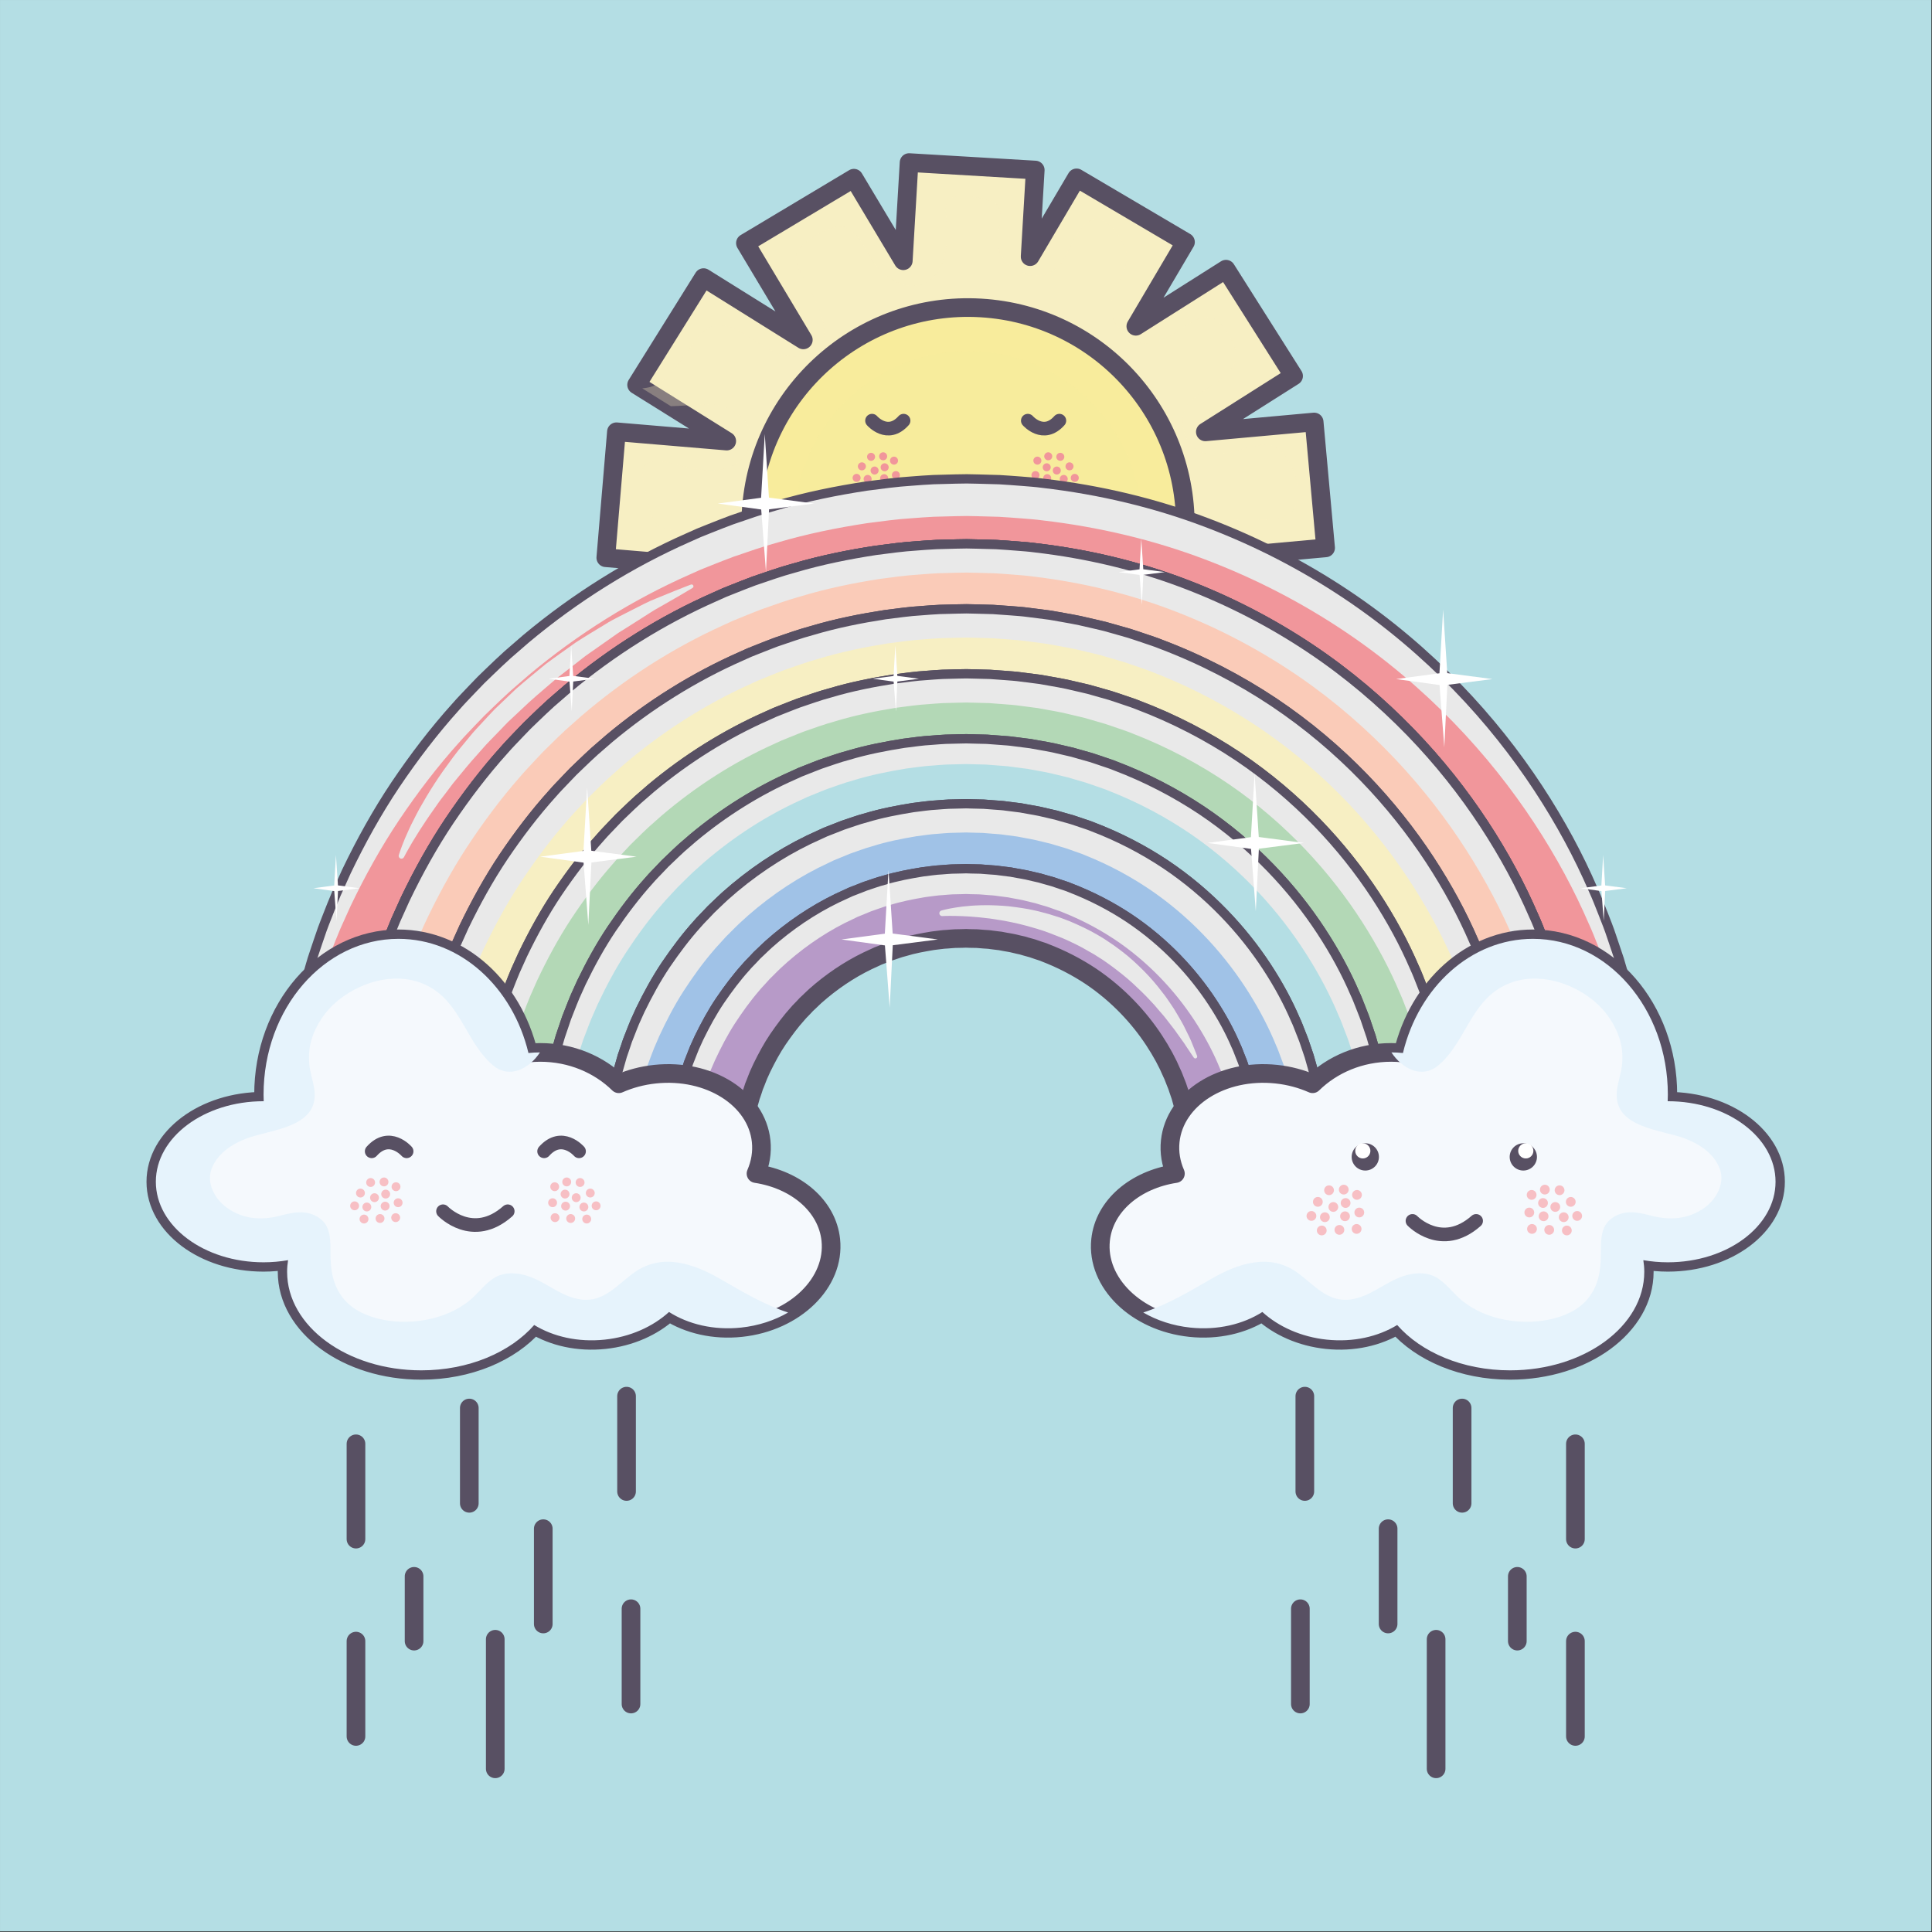 <?xml version="1.0" encoding="utf-8"?>
<!-- Generator: Adobe Illustrator 27.5.0, SVG Export Plug-In . SVG Version: 6.00 Build 0)  -->
<svg version="1.1" id="Capa_1" xmlns="http://www.w3.org/2000/svg" xmlns:xlink="http://www.w3.org/1999/xlink" x="0px" y="0px"
	 viewBox="0 0 2122 2122" style="enable-background:new 0 0 2122 2122;" xml:space="preserve">
<rect x="0" y="0" width="2122" height="2122" fill="#333333" stroke="none"/>
<rect x="0.01" y="0.01" style="fill:#B4DEE4;" width="2121.305" height="2121.301"/>
<g>
	<g>
		<g>
			<g>
				
					<path style="fill:#F7EFC3;stroke:#585063;stroke-width:20.492;stroke-linecap:round;stroke-linejoin:round;stroke-miterlimit:10;" d="
					M1454.038,659.175l-115.896-46.728l117.826-10.694l-12.57-138.269l-119.521,10.85l96.925-61.354l-74.25-117.314l-99.03,62.684
					l54.548-92.481l-119.619-70.518l-51.02,86.533l5.622-95.142l-138.581-8.185l-6.363,107.814l-54.236-90.645L818.73,267.013
					l63.6,106.294l-109.583-68.394L699.229,422.71l98.971,61.744l-121.149-10.222l-11.683,138.352l105.47,8.896l-97.899,40.204
					l52.725,128.437l97.909-40.204l-68.774,80.432l105.509,90.24l68.784-80.452L904.586,943.11l135.073,32.15l24.506-102.971
					l25.16,102.81l134.868-33.013l-25.169-102.81l69.291,80.004l104.954-90.903l-69.31-80.009l98.182,39.586L1454.038,659.175z
					 M1063.883,782.872l-94.245-22.421l-73.617-62.957l-36.813-89.607l7.542-89.52l55.23-88.501l95.424-57.095l96.058,5.675
					l90.688,53.471l0.244-0.424l49.675,78.489l9.627,105.841l-32.506,80.589l-73.208,63.424L1063.883,782.872z"/>
				<path style="opacity:0.3;fill:#F7EFC3;" d="M875.461,391.271c-23.805,2.538-44.823-17.856-64.331-28.195
					c-14.275-7.566-28.882-8.916-40.808,3.415c-8.604,8.891-14.948,19.551-22.382,29.369c-7.045,9.291-15.493,20.75-26.037,26.207
					c-5.447,2.816-10.397,3.99-16.497,4.487l31.425,19.61c5.681-0.18,11.352-0.424,17.023-0.863
					c13.759-1.072,28.726-2.757,42.027,1.89c22.245,7.776,35.225,25.34,24.925,48.39c-7.99,17.9-29.164,22.212-46.85,20.603
					c-9.666-0.886-19.011-2.948-28.414-5.349c-9.559-2.441-22.148-6.519-31.98-3.216c-12.346,4.156-7.435,17.369-5.545,26.879
					c1.881,9.54,3.927,19.065,6.5,28.443c8.497,31.059,48.399,13.14,70.167,26.143c11.099,6.621,10.631,19.44,6.714,30.441
					c-6.684,18.67-19.712,28.662-36.238,38.587c-8.214,4.935-18.484,10.216-23.327,18.933c-5.194,9.369-2.466,19.016,0.458,28.628
					c3.166,10.373,7.522,28.18,17.422,34.465c7.337,4.658,17.013-2.884,24.321-4.638c3.907-0.921,7.766-1.939,11.644-2.986
					c14.334-3.873,32.623-10.441,47.522-5.754c16.283,5.135,17.199,21.934,15.074,36.54c-3.342,22.835-23.581,37.973-29.096,59.615
					c-4.2,16.404,6.557,28.18,19.186,37.125c10.543,7.464,32.126,23.225,38.226,2.495c6.431-21.861,61.037-72.043,76.745-33.154
					c6.636,16.404,1.598,35.001,0.575,51.985c-0.585,9.964-1.276,22.918,5.632,31.123c8.088,9.608,22.529,14.665,34.816,15.279
					c13.368,0.677,28.472-5.384,31.96-19.454c2.358-9.583,4.044-19.493,5.671-29.218c2.767-16.365,5.399-37.593,27.011-34.499
					c8.536,1.213,19.391,3.971,25.705,10.358c7.406,7.498,10.855,17.612,13.964,27.468c3.683,11.718,8.127,22.027,14.032,32.731
					c5.33,9.671,11.04,24.404,24.584,19.688c11.693-4.073,24.643-13.515,30.645-24.604c4.473-8.282-0.575-14.377-2.066-22.304
					c-1.169-6.27-1.501-12.638-0.409-18.967c1.949-11.474,3.693-23.128,5.983-34.533c1.383-6.899,3.449-16.443,10.193-20.317
					c15.308-8.823,31.659,3.796,42.192,14.338c13.125,13.14,31.006,42.095,52.998,35.99c21.701-6.012,42.826-38.494,31.727-60.701
					c-9.052-18.08-26.358-32.716-29.661-53.442c-3.138-19.659,19.761-31.386,36.521-30.007c22.762,1.861,56.915,23.376,71.805-3.854
					c5.593-10.246,9.51-25.466,3.712-36.512c-5.652-10.782-18.085-14.913-29.057-18.153c-19.44-5.749-39.824-15.606-42.962-38.368
					c-2.836-20.511,9.12-42.187,28.716-50.007c19.196-7.674,39.922,0.902,59.43-4.828c29.632-8.711,18.572-45.997,6.285-65.091
					c-8.097-12.57-16.818-16.911-31.737-14.163c-10.913,2.012-21.476,5.52-32.321,7.741c-17.871,3.65-37.632,3.021-46.09-16.053
					c-5.544-12.516-6.684-26.314,2.232-37.617c14.246-18.036,63.288-33.491,50.494-62.952
					c-4.473-10.329-13.885-28.667-26.153-31.425c-13.944-3.133-27.235,9.243-38.158,16.005
					c-11.225,6.933-22.665,13.018-36.209,11.937c-11.225-0.901-22.255-10.504-28.531-19.23
					c-12.375-17.213-6.266-31.512,2.543-48.691c6.139-12.044,11.683-25.579,5.447-38.758c-4.891-10.397-13.417-24.555-24.984-28.613
					c-21.983-7.728-33.373,30.864-42.338,44.365c-10.816,16.322-28.589,21.228-46.606,12.375
					c-9.657-4.741-18.261-11.104-22.792-21.115c-4.414-9.764-1.276-21.462-0.117-31.518c0.858-7.411,2.182-19.015-5.71-23.24
					c-5.457-2.933-11.713-4.439-17.803-5.359c-8.536-1.277-23.678-4.283-31.396,0.867c-7.746,5.165-2.835,24.887-2.728,32.604
					c0.117,9.934-0.429,20.043-2.894,29.71c-4.015,15.664-12.473,30.982-29.866,33.398c-18.884,2.621-37.983-10.928-48.097-25.705
					c-9.305-13.598-20.774-43.956-42.036-38.552c-12.19,3.099-26.524,11.191-35.927,19.415c-15.035,13.16-2.758,28.618,4.307,42.445
					c7.912,15.503,18.426,33.315,19.488,51.093C906.496,381.439,892.796,389.434,875.461,391.271z M921.979,429.867l95.424-57.095
					l96.058,5.675l90.688,53.471l0.244-0.424l49.675,78.489l9.627,105.841l-32.506,80.589l-73.208,63.424l-94.099,23.035
					l-94.245-22.421l-73.617-62.957l-36.813-89.607l7.542-89.52L921.979,429.867z"/>
				
					<path style="fill:#F8EC9C;stroke:#585063;stroke-width:20.492;stroke-linecap:round;stroke-linejoin:round;stroke-miterlimit:10;" d="
					M1301.454,590.542c-7.766,131.575-120.739,231.945-252.324,224.169c-131.565-7.781-231.93-120.745-224.154-252.319
					c7.766-131.575,120.73-231.94,252.314-224.169C1208.866,345.999,1309.24,458.968,1301.454,590.542z"/>
				<path style="opacity:0.2;fill:#F8EC9C;" d="M1253.806,587.727c-6.217,105.266-96.574,185.557-201.85,179.336
					c-105.266-6.217-185.567-96.594-179.331-201.855c6.226-105.261,96.593-185.553,201.849-179.336
					C1179.741,392.099,1260.023,482.466,1253.806,587.727z"/>
				<g>
					<g>
						<g>
							<path style="fill:#F1969B;" d="M1143.804,506.09c-0.087,2.431-2.124,4.332-4.56,4.253c-2.427-0.087-4.336-2.129-4.258-4.56
								c0.087-2.436,2.134-4.336,4.56-4.254C1141.982,501.613,1143.883,503.654,1143.804,506.09z"/>
							<path style="fill:#F1969B;" d="M1168.993,501.896c-0.088,2.436-2.115,4.336-4.56,4.258c-2.436-0.088-4.336-2.124-4.249-4.555
								c0.078-2.441,2.115-4.346,4.55-4.258C1167.171,497.423,1169.071,499.464,1168.993,501.896z"/>
							<path style="fill:#F1969B;" d="M1179.088,512.365c-0.088,2.436-2.114,4.341-4.551,4.254
								c-2.426-0.083-4.346-2.124-4.249-4.555c0.078-2.431,2.115-4.341,4.55-4.258
								C1177.266,507.893,1179.185,509.929,1179.088,512.365z"/>
							<path style="fill:#F1969B;" d="M1184.876,525.047c-0.078,2.431-2.124,4.336-4.551,4.249
								c-2.436-0.083-4.345-2.119-4.258-4.555c0.078-2.431,2.124-4.332,4.551-4.254
								C1183.054,520.575,1184.963,522.611,1184.876,525.047z"/>
							<path style="fill:#F1969B;" d="M1159.658,537.632c-0.078,2.436-2.124,4.336-4.56,4.253c-2.436-0.078-4.336-2.119-4.258-4.555
								c0.097-2.436,2.124-4.336,4.57-4.253C1157.836,533.16,1159.736,535.201,1159.658,537.632z"/>
							<path style="fill:#F1969B;" d="M1144.135,536.78c-0.087,2.426-2.124,4.336-4.56,4.244c-2.427-0.073-4.326-2.119-4.249-4.55
								c0.088-2.432,2.134-4.336,4.561-4.254C1142.323,532.307,1144.223,534.349,1144.135,536.78z"/>
							<path style="fill:#F1969B;" d="M1154.075,513.399c-0.088,2.431-2.134,4.331-4.56,4.253c-2.436-0.088-4.336-2.129-4.259-4.56
								c0.088-2.431,2.124-4.336,4.57-4.253C1152.243,508.921,1154.153,510.967,1154.075,513.399z"/>
							<path style="fill:#F1969B;" d="M1155.721,501.33c-0.088,2.431-2.124,4.336-4.56,4.249c-2.426-0.078-4.326-2.119-4.248-4.55
								c0.078-2.436,2.124-4.341,4.55-4.254C1153.909,496.853,1155.809,498.899,1155.721,501.33z"/>
							<path style="fill:#F1969B;" d="M1165.134,516.965c-0.078,2.431-2.134,4.332-4.55,4.249c-2.436-0.078-4.336-2.119-4.258-4.551
								c0.078-2.441,2.124-4.341,4.56-4.258C1163.312,512.492,1165.212,514.529,1165.134,516.965z"/>
							<path style="fill:#F1969B;" d="M1154.601,525.354c-0.097,2.431-2.134,4.341-4.57,4.259c-2.426-0.083-4.327-2.124-4.239-4.555
								c0.078-2.436,2.124-4.341,4.55-4.254C1152.779,520.882,1154.679,522.923,1154.601,525.354z"/>
							<path style="fill:#F1969B;" d="M1175.57,538.168c-0.088,2.431-2.124,4.336-4.56,4.253c-2.436-0.083-4.336-2.129-4.259-4.56
								c0.078-2.431,2.124-4.331,4.56-4.249C1173.738,533.695,1175.648,535.737,1175.57,538.168z"/>
							<path style="fill:#F1969B;" d="M1172.744,526.207c-0.078,2.431-2.114,4.336-4.551,4.254c-2.426-0.083-4.336-2.129-4.249-4.56
								c0.088-2.431,2.115-4.331,4.56-4.253C1170.932,521.734,1172.842,523.781,1172.744,526.207z"/>
							<path style="fill:#F1969B;" d="M1141.709,521.963c-0.078,2.432-2.134,4.341-4.56,4.254c-2.426-0.083-4.336-2.124-4.248-4.555
								c0.088-2.436,2.124-4.336,4.56-4.249C1139.887,517.491,1141.787,519.537,1141.709,521.963z"/>
						</g>
						<g>
							<path style="fill:#F1969B;" d="M977.521,506.09c0.078,2.431,2.124,4.332,4.551,4.253c2.436-0.087,4.346-2.129,4.268-4.56
								c-0.097-2.436-2.134-4.336-4.57-4.254C979.343,501.613,977.443,503.654,977.521,506.09z"/>
							<path style="fill:#F1969B;" d="M952.323,501.896c0.088,2.436,2.134,4.336,4.56,4.258c2.436-0.088,4.336-2.124,4.268-4.555
								c-0.088-2.441-2.134-4.346-4.56-4.258C954.155,497.423,952.244,499.464,952.323,501.896z"/>
							<path style="fill:#F1969B;" d="M942.227,512.365c0.088,2.436,2.134,4.341,4.551,4.254c2.446-0.083,4.346-2.124,4.268-4.555
								c-0.088-2.431-2.134-4.341-4.57-4.258C944.05,507.893,942.14,509.929,942.227,512.365z"/>
							<path style="fill:#F1969B;" d="M936.449,525.047c0.078,2.431,2.124,4.336,4.561,4.249c2.426-0.083,4.326-2.119,4.239-4.555
								c-0.078-2.431-2.124-4.332-4.55-4.254C938.262,520.575,936.362,522.611,936.449,525.047z"/>
							<path style="fill:#F1969B;" d="M961.658,537.632c0.097,2.436,2.134,4.336,4.57,4.253c2.426-0.078,4.327-2.119,4.258-4.555
								c-0.088-2.436-2.134-4.336-4.57-4.253C963.49,533.16,961.579,535.201,961.658,537.632z"/>
							<path style="fill:#F1969B;" d="M977.189,536.78c0.078,2.426,2.124,4.336,4.551,4.244c2.446-0.073,4.336-2.119,4.258-4.55
								c-0.088-2.432-2.124-4.336-4.57-4.254C979.012,532.307,977.102,534.349,977.189,536.78z"/>
							<path style="fill:#F1969B;" d="M967.251,513.399c0.087,2.431,2.124,4.331,4.56,4.253c2.427-0.088,4.336-2.129,4.258-4.56
								c-0.087-2.431-2.134-4.336-4.56-4.253C969.073,508.921,967.163,510.967,967.251,513.399z"/>
							<path style="fill:#F1969B;" d="M965.604,501.33c0.078,2.431,2.134,4.336,4.56,4.249c2.436-0.078,4.336-2.119,4.249-4.55
								c-0.088-2.436-2.124-4.341-4.56-4.254C967.426,496.853,965.526,498.899,965.604,501.33z"/>
							<path style="fill:#F1969B;" d="M956.201,516.965c0.068,2.431,2.114,4.332,4.55,4.249c2.417-0.078,4.326-2.119,4.249-4.551
								c-0.088-2.441-2.124-4.341-4.56-4.258C958.003,512.492,956.103,514.529,956.201,516.965z"/>
							<path style="fill:#F1969B;" d="M966.724,525.354c0.088,2.431,2.134,4.341,4.56,4.259c2.436-0.083,4.336-2.124,4.248-4.555
								c-0.088-2.436-2.124-4.341-4.56-4.254C968.546,520.882,966.647,522.923,966.724,525.354z"/>
							<path style="fill:#F1969B;" d="M945.755,538.168c0.087,2.431,2.124,4.336,4.56,4.253c2.427-0.083,4.336-2.129,4.249-4.56
								c-0.078-2.431-2.114-4.331-4.55-4.249C947.577,533.695,945.667,535.737,945.755,538.168z"/>
							<path style="fill:#F1969B;" d="M948.571,526.207c0.078,2.431,2.134,4.336,4.55,4.254c2.436-0.083,4.336-2.129,4.258-4.56
								c-0.078-2.431-2.124-4.331-4.55-4.253C950.393,521.734,948.493,523.781,948.571,526.207z"/>
							<path style="fill:#F1969B;" d="M979.606,521.963c0.098,2.432,2.134,4.341,4.57,4.254c2.427-0.083,4.326-2.124,4.239-4.555
								c-0.078-2.436-2.124-4.336-4.55-4.249C981.428,517.491,979.528,519.537,979.606,521.963z"/>
						</g>
					</g>
					
						<path style="fill:none;stroke:#585063;stroke-width:8.159;stroke-linecap:round;stroke-linejoin:round;stroke-miterlimit:10;" d="
						M1028.561,538.709c0,0,29.447,30.767,64.204,0"/>
					<g>
						
							<path style="fill:none;stroke:#585063;stroke-width:14.967;stroke-linecap:round;stroke-linejoin:round;stroke-miterlimit:10;" d="
							M957.779,462.033c0,0,17.072,19.707,34.669,0"/>
						
							<path style="fill:none;stroke:#585063;stroke-width:14.967;stroke-linecap:round;stroke-linejoin:round;stroke-miterlimit:10;" d="
							M1128.876,462.033c0,0,17.072,19.707,34.679,0"/>
					</g>
				</g>
			</g>
			<g>
				
					<path style="fill:#F1969B;stroke:#585063;stroke-width:20.492;stroke-linecap:round;stroke-linejoin:round;stroke-miterlimit:10;" d="
					M385.214,1278.064c0-0.063,0-0.132,0-0.2c0.312-32.989,2.436-66.065,7.269-98.869c1.121-8.199,2.748-16.341,4.141-24.506
					l2.241-12.219l2.729-12.127c1.91-8.068,3.615-16.175,5.788-24.165l6.762-23.897c1.101-3.99,2.407-7.918,3.732-11.829
					l3.966-11.752l4.015-11.727c1.403-3.883,2.962-7.708,4.443-11.557c3.06-7.669,5.973-15.396,9.247-22.952
					c3.382-7.513,6.772-15.016,10.163-22.514c14.217-29.661,30.129-58.421,48.292-85.534c18.241-27.045,37.944-52.945,59.566-76.949
					c5.271-6.115,10.991-11.801,16.497-17.676l8.38-8.706c2.836-2.841,5.769-5.588,8.653-8.38
					c5.827-5.52,11.556-11.147,17.529-16.482c6.051-5.242,12.102-10.485,18.125-15.717c49.013-40.993,103.141-74.752,160.125-99.897
					l10.63-4.764l10.806-4.321c7.23-2.831,14.392-5.735,21.632-8.404c14.645-4.945,29.096-10.182,43.878-14.129
					c29.359-8.707,59.137-14.641,88.71-19.201c14.831-1.905,29.583-4.01,44.326-4.896c7.347-0.512,14.685-1.203,22.012-1.491
					c7.308-0.2,14.616-0.39,21.885-0.585c3.645-0.063,7.289-0.195,10.904-0.185c3.644,0.083,7.25,0.156,10.875,0.233
					c7.24,0.195,14.441,0.395,21.622,0.59c7.201,0.414,14.353,0.994,21.486,1.525c7.142,0.575,14.246,1.033,21.32,2.021
					c56.565,6.568,111.035,19.635,161.266,38.719c50.26,19.001,96.476,43.225,137.821,70.81
					c41.364,27.605,77.69,58.742,109.231,91.191c31.513,32.487,58.124,66.416,80.301,100.169
					c22.158,33.773,40.039,67.302,53.924,99.458c3.703,7.927,6.714,15.98,9.832,23.771c3.079,7.815,6.149,15.439,8.624,23.084
					c2.553,7.61,5.067,15.045,7.494,22.3c2.212,7.327,4.219,14.513,6.207,21.505c15.581,56.092,20.589,101.739,22.655,132.613
					c0.604,7.736,1.082,14.572,1.159,20.467c0.146,5.895,0.283,10.86,0.38,14.86c0.166,7.995,0.263,12.117,0.263,12.117
					s0,0.073-0.009,0.2h71.356c0.019-0.122,0.019-0.2,0.019-0.2s-0.097-4.555-0.253-13.383c-0.146-4.414-0.272-9.895-0.448-16.409
					c-0.107-6.509-0.614-14.065-1.267-22.611c-2.309-34.109-7.854-84.593-25.072-146.644c-2.183-7.737-4.424-15.693-6.86-23.795
					c-2.699-8.024-5.456-16.248-8.302-24.672c-2.758-8.448-6.129-16.887-9.53-25.534c-3.43-8.624-6.802-17.515-10.885-26.299
					c-15.357-35.557-35.117-72.643-59.624-109.977c-24.506-37.315-53.934-74.825-88.759-110.727
					c-34.845-35.858-75.01-70.265-120.74-100.784c-45.7-30.499-96.808-57.305-152.418-78.314
					c-55.551-21.096-115.818-35.59-178.376-42.825c-7.805-1.077-15.668-1.608-23.552-2.242c-7.903-0.594-15.805-1.223-23.747-1.676
					c-7.932-0.214-15.912-0.443-23.892-0.667c-3.986-0.078-7.99-0.156-11.986-0.239c-4.015-0.005-8.019,0.127-12.034,0.19
					c-8.049,0.219-16.107,0.438-24.185,0.653c-8.098,0.331-16.224,1.057-24.341,1.637c-16.263,1.018-32.604,3.289-48.984,5.423
					c-32.711,5.018-65.637,11.624-98.113,21.227c-16.37,4.409-32.39,10.139-48.545,15.649c-8.019,2.952-15.941,6.144-23.932,9.286
					l-11.946,4.794l-11.791,5.252c-62.995,27.829-122.863,65.139-177.021,110.459c-6.675,5.783-13.34,11.576-20.024,17.374
					c-6.616,5.9-12.94,12.097-19.371,18.207c-3.215,3.084-6.441,6.129-9.578,9.267l-9.257,9.608
					c-6.08,6.49-12.404,12.804-18.241,19.552c-23.902,26.533-45.7,55.147-65.841,85.046c-20.073,29.997-37.68,61.778-53.408,94.591
					c-3.732,8.287-7.493,16.594-11.235,24.896c-3.615,8.366-6.86,16.901-10.231,25.388c-1.637,4.268-3.352,8.492-4.901,12.789
					l-4.453,12.974l-4.375,12.998c-1.471,4.336-2.904,8.682-4.112,13.092l-7.503,26.431c-2.387,8.843-4.316,17.803-6.392,26.733
					L328.952,1128l-2.485,13.51c-1.569,9.023-3.342,18.036-4.589,27.103c-5.35,36.267-7.717,72.827-8.029,109.251
					c0,0.068,0,0.137,0,0.2H385.214z"/>
				<path style="fill:#E9E9E9;" d="M314.872,1278.064c1.159-24.633,3.4-49.262,7.006-73.768c1.247-9.071,3.021-18.08,4.589-27.103
					l2.485-13.515l3.011-13.417c2.075-8.921,4.005-17.881,6.392-26.729l7.503-26.431c1.208-4.409,2.641-8.76,4.112-13.086
					l4.375-13.009l4.453-12.969c1.549-4.292,3.264-8.531,4.901-12.784c3.372-8.487,6.616-17.028,10.231-25.393
					c3.742-8.307,7.503-16.609,11.235-24.906c15.727-32.804,33.335-64.594,53.408-94.572c20.141-29.919,41.939-58.523,65.841-85.056
					c5.837-6.743,12.161-13.062,18.241-19.542l9.257-9.617c3.138-3.133,6.363-6.188,9.578-9.262
					c6.431-6.109,12.755-12.311,19.371-18.212c6.685-5.802,13.349-11.591,20.024-17.374c54.158-45.32,114.026-82.63,177.021-110.454
					l11.791-5.257l11.946-4.794c7.99-3.143,15.912-6.333,23.932-9.286c16.156-5.505,32.175-11.245,48.545-15.649
					c32.477-9.603,65.403-16.209,98.113-21.228c16.38-2.134,32.721-4.414,48.984-5.418c8.117-0.58,16.243-1.311,24.341-1.642
					c8.078-0.214,16.136-0.434,24.185-0.648c4.015-0.073,8.019-0.2,12.034-0.195c3.995,0.083,8,0.156,11.986,0.239
					c7.98,0.229,15.961,0.443,23.892,0.667c7.941,0.448,15.844,1.086,23.747,1.676c7.883,0.633,15.746,1.164,23.552,2.232
					c62.557,7.245,122.824,21.734,178.376,42.835c55.61,21.008,106.718,47.81,152.418,78.309
					c45.729,30.519,85.895,64.93,120.74,100.788c34.825,35.902,64.253,73.412,88.759,110.728
					c24.506,37.33,44.267,74.421,59.624,109.982c4.083,8.78,7.455,17.666,10.885,26.294c3.401,8.643,6.772,17.091,9.53,25.535
					c2.846,8.419,5.603,16.652,8.302,24.672c2.436,8.107,4.677,16.058,6.86,23.79c17.218,62.061,22.762,112.545,25.072,146.644
					c0.468,6.178,0.877,11.815,1.082,16.926h0.867c0.019-0.122,0.019-0.2,0.019-0.2s-0.097-4.555-0.253-13.383
					c-0.146-4.414-0.272-9.895-0.448-16.409c-0.107-6.509-0.614-14.065-1.267-22.611c-2.309-34.109-7.854-84.593-25.072-146.644
					c-2.183-7.737-4.424-15.693-6.86-23.795c-2.699-8.024-5.456-16.248-8.302-24.672c-2.758-8.448-6.129-16.887-9.53-25.534
					c-3.43-8.624-6.802-17.515-10.885-26.299c-15.357-35.557-35.117-72.643-59.624-109.977
					c-24.506-37.315-53.934-74.825-88.759-110.727c-34.845-35.858-75.01-70.265-120.74-100.784
					c-45.7-30.499-96.808-57.305-152.418-78.314c-55.551-21.096-115.818-35.59-178.376-42.825
					c-7.805-1.077-15.668-1.608-23.552-2.242c-7.903-0.594-15.805-1.223-23.747-1.676c-7.932-0.214-15.912-0.443-23.892-0.667
					c-3.986-0.078-7.99-0.156-11.986-0.239c-4.015-0.005-8.019,0.127-12.034,0.19c-8.049,0.219-16.107,0.438-24.185,0.653
					c-8.098,0.331-16.224,1.057-24.341,1.637c-16.263,1.018-32.604,3.289-48.984,5.423c-32.711,5.018-65.637,11.624-98.113,21.227
					c-16.37,4.409-32.39,10.139-48.545,15.649c-8.019,2.952-15.941,6.144-23.932,9.286l-11.946,4.794l-11.791,5.252
					c-62.995,27.829-122.863,65.139-177.021,110.459c-6.675,5.783-13.34,11.576-20.024,17.374
					c-6.616,5.9-12.94,12.097-19.371,18.207c-3.215,3.084-6.441,6.129-9.578,9.267l-9.257,9.608
					c-6.08,6.49-12.404,12.804-18.241,19.552c-23.902,26.533-45.7,55.147-65.841,85.046c-20.073,29.997-37.68,61.778-53.408,94.591
					c-3.732,8.287-7.493,16.594-11.235,24.896c-3.615,8.366-6.86,16.901-10.231,25.388c-1.637,4.268-3.352,8.492-4.901,12.789
					l-4.453,12.974l-4.375,12.998c-1.471,4.336-2.904,8.682-4.112,13.092l-7.503,26.431c-2.387,8.843-4.316,17.803-6.392,26.733
					L328.952,1128l-2.485,13.51c-1.569,9.023-3.342,18.036-4.589,27.103c-5.35,36.267-7.717,72.827-8.029,109.251
					c0,0.068,0,0.137,0,0.2H314.872z"/>
				
					<path style="fill:#FACBB8;stroke:#585063;stroke-width:20.492;stroke-linecap:round;stroke-linejoin:round;stroke-miterlimit:10;" d="
					M456.581,1278.064c0-0.063,0-0.132,0-0.2c0.312-29.554,2.183-59.156,6.519-88.491c0.984-7.337,2.466-14.606,3.713-21.9
					l1.988-10.938l2.456-10.831c1.705-7.211,3.196-14.465,5.164-21.603l6.051-21.354c0.955-3.566,2.124-7.074,3.323-10.572
					l3.547-10.504l3.576-10.484c1.247-3.469,2.641-6.884,3.985-10.324c2.738-6.845,5.32-13.764,8.253-20.521l9.072-20.126
					c12.755-26.495,26.952-52.234,43.196-76.482c16.311-24.17,33.939-47.367,53.3-68.838c4.697-5.481,9.841-10.548,14.772-15.815
					l7.474-7.805c2.543-2.534,5.164-4.989,7.756-7.483c5.233-4.931,10.339-9.983,15.679-14.753
					c5.418-4.692,10.826-9.383,16.224-14.065c43.848-36.667,92.267-66.869,143.2-89.339l9.51-4.268l9.657-3.849
					c6.46-2.523,12.872-5.13,19.342-7.527c13.077-4.39,25.998-9.115,39.211-12.614c26.222-7.815,52.852-13.072,79.278-17.174
					c13.282-1.676,26.465-3.601,39.659-4.36c6.577-0.463,13.154-1.101,19.712-1.354c6.548-0.171,13.087-0.336,19.615-0.511
					c3.254-0.063,6.499-0.185,9.754-0.181l9.744,0.219c6.46,0.171,12.93,0.346,19.352,0.521c6.431,0.375,12.843,0.911,19.225,1.374
					c6.392,0.511,12.765,0.901,19.089,1.803c6.314,0.809,12.609,1.608,18.874,2.412l4.706,0.614l4.677,0.809
					c3.099,0.55,6.188,1.101,9.286,1.651c6.177,1.15,12.385,2.11,18.465,3.464c6.1,1.393,12.161,2.787,18.192,4.18
					c3.011,0.711,6.042,1.379,9.033,2.144c2.962,0.828,5.934,1.666,8.896,2.499c5.905,1.686,11.8,3.362,17.675,5.038
					c5.827,1.817,11.557,3.834,17.296,5.749c5.73,2.003,11.498,3.752,17.043,6.046c44.92,16.989,86.255,38.645,123.244,63.308
					c74.016,49.573,129.987,110.922,169.567,171.224c19.81,30.202,35.819,60.175,48.194,88.925
					c3.342,7.079,6.002,14.28,8.789,21.252c2.748,6.982,5.506,13.788,7.708,20.624c2.289,6.806,4.55,13.447,6.723,19.932
					c1.881,6.568,3.722,12.979,5.515,19.225c13.934,50.119,18.445,90.947,20.268,118.571c0.546,6.923,0.984,13.043,1.033,18.323
					c0.137,5.286,0.243,9.73,0.341,13.306c0.175,7.162,0.253,10.855,0.253,10.855s0,0.078-0.02,0.2h71.376
					c0.009-0.127,0.009-0.2,0.009-0.2s-0.097-4.122-0.263-12.117c-0.097-4-0.234-8.965-0.38-14.86
					c-0.078-5.895-0.555-12.731-1.159-20.467c-2.065-30.874-7.074-76.521-22.655-132.613c-1.988-6.992-3.995-14.178-6.207-21.505
					c-2.427-7.255-4.941-14.69-7.494-22.3c-2.475-7.644-5.544-15.269-8.624-23.084c-3.118-7.791-6.129-15.844-9.832-23.771
					c-13.885-32.156-31.766-65.685-53.924-99.458c-22.178-33.753-48.789-67.683-80.301-100.169
					c-31.542-32.448-67.868-63.586-109.231-91.191c-41.345-27.586-87.561-51.809-137.821-70.81
					c-50.231-19.084-104.701-32.151-161.266-38.719c-7.074-0.989-14.178-1.447-21.32-2.021c-7.133-0.531-14.285-1.111-21.486-1.525
					c-7.182-0.195-14.383-0.395-21.622-0.59c-3.625-0.078-7.23-0.151-10.875-0.233c-3.615-0.01-7.26,0.122-10.904,0.185
					c-7.269,0.195-14.577,0.385-21.885,0.585c-7.327,0.287-14.665,0.979-22.012,1.491c-14.743,0.887-29.495,2.991-44.326,4.896
					c-29.573,4.56-59.351,10.494-88.71,19.201c-14.782,3.946-29.232,9.184-43.878,14.129c-7.24,2.67-14.402,5.574-21.632,8.404
					l-10.806,4.321l-10.63,4.764c-56.984,25.145-111.112,58.904-160.125,99.897c-6.022,5.233-12.073,10.475-18.125,15.717
					c-5.973,5.335-11.703,10.962-17.529,16.482c-2.884,2.792-5.817,5.539-8.653,8.38l-8.38,8.706
					c-5.505,5.875-11.225,11.561-16.497,17.676c-21.622,24.004-41.325,49.904-59.566,76.949
					c-18.163,27.113-34.075,55.873-48.292,85.534c-3.391,7.498-6.781,15.001-10.163,22.514c-3.274,7.557-6.187,15.284-9.247,22.952
					c-1.481,3.849-3.04,7.674-4.443,11.557l-4.015,11.727l-3.966,11.752c-1.326,3.912-2.631,7.839-3.732,11.829l-6.762,23.897
					c-2.173,7.99-3.878,16.098-5.788,24.165l-2.729,12.127l-2.241,12.219c-1.393,8.165-3.021,16.307-4.141,24.506
					c-4.833,32.804-6.957,65.88-7.269,98.869c0,0.068,0,0.137,0,0.2H456.581z"/>
				
					<path style="fill:#FACBB8;stroke:#585063;stroke-width:20.492;stroke-linecap:round;stroke-linejoin:round;stroke-miterlimit:10;" d="
					M456.581,1278.064c0-0.063,0-0.132,0-0.2c0.312-29.554,2.183-59.156,6.519-88.491c0.984-7.337,2.466-14.606,3.713-21.9
					l1.988-10.938l2.456-10.831c1.705-7.211,3.196-14.465,5.164-21.603l6.051-21.354c0.955-3.566,2.124-7.074,3.323-10.572
					l3.547-10.504l3.576-10.484c1.247-3.469,2.641-6.884,3.985-10.324c2.738-6.845,5.32-13.764,8.253-20.521l9.072-20.126
					c12.755-26.495,26.952-52.234,43.196-76.482c16.311-24.17,33.939-47.367,53.3-68.838c4.697-5.481,9.841-10.548,14.772-15.815
					l7.474-7.805c2.543-2.534,5.164-4.989,7.756-7.483c5.233-4.931,10.339-9.983,15.679-14.753
					c5.418-4.692,10.826-9.383,16.224-14.065c43.848-36.667,92.267-66.869,143.2-89.339l9.51-4.268l9.657-3.849
					c6.46-2.523,12.872-5.13,19.342-7.527c13.077-4.39,25.998-9.115,39.211-12.614c26.222-7.815,52.852-13.072,79.278-17.174
					c13.282-1.676,26.465-3.601,39.659-4.36c6.577-0.463,13.154-1.101,19.712-1.354c6.548-0.171,13.087-0.336,19.615-0.511
					c3.254-0.063,6.499-0.185,9.754-0.181l9.744,0.219c6.46,0.171,12.93,0.346,19.352,0.521c6.431,0.375,12.843,0.911,19.225,1.374
					c6.392,0.511,12.765,0.901,19.089,1.803c6.314,0.809,12.609,1.608,18.874,2.412l4.706,0.614l4.677,0.809
					c3.099,0.55,6.188,1.101,9.286,1.651c6.177,1.15,12.385,2.11,18.465,3.464c6.1,1.393,12.161,2.787,18.192,4.18
					c3.011,0.711,6.042,1.379,9.033,2.144c2.962,0.828,5.934,1.666,8.896,2.499c5.905,1.686,11.8,3.362,17.675,5.038
					c5.827,1.817,11.557,3.834,17.296,5.749c5.73,2.003,11.498,3.752,17.043,6.046c44.92,16.989,86.255,38.645,123.244,63.308
					c74.016,49.573,129.987,110.922,169.567,171.224c19.81,30.202,35.819,60.175,48.194,88.925
					c3.342,7.079,6.002,14.28,8.789,21.252c2.748,6.982,5.506,13.788,7.708,20.624c2.289,6.806,4.55,13.447,6.723,19.932
					c1.881,6.568,3.722,12.979,5.515,19.225c13.934,50.119,18.445,90.947,20.268,118.571c0.546,6.923,0.984,13.043,1.033,18.323
					c0.137,5.286,0.243,9.73,0.341,13.306c0.175,7.162,0.253,10.855,0.253,10.855s0,0.078-0.02,0.2h71.376
					c0.009-0.127,0.009-0.2,0.009-0.2s-0.097-4.122-0.263-12.117c-0.097-4-0.234-8.965-0.38-14.86
					c-0.078-5.895-0.555-12.731-1.159-20.467c-2.065-30.874-7.074-76.521-22.655-132.613c-1.988-6.992-3.995-14.178-6.207-21.505
					c-2.427-7.255-4.941-14.69-7.494-22.3c-2.475-7.644-5.544-15.269-8.624-23.084c-3.118-7.791-6.129-15.844-9.832-23.771
					c-13.885-32.156-31.766-65.685-53.924-99.458c-22.178-33.753-48.789-67.683-80.301-100.169
					c-31.542-32.448-67.868-63.586-109.231-91.191c-41.345-27.586-87.561-51.809-137.821-70.81
					c-50.231-19.084-104.701-32.151-161.266-38.719c-7.074-0.989-14.178-1.447-21.32-2.021c-7.133-0.531-14.285-1.111-21.486-1.525
					c-7.182-0.195-14.383-0.395-21.622-0.59c-3.625-0.078-7.23-0.151-10.875-0.233c-3.615-0.01-7.26,0.122-10.904,0.185
					c-7.269,0.195-14.577,0.385-21.885,0.585c-7.327,0.287-14.665,0.979-22.012,1.491c-14.743,0.887-29.495,2.991-44.326,4.896
					c-29.573,4.56-59.351,10.494-88.71,19.201c-14.782,3.946-29.232,9.184-43.878,14.129c-7.24,2.67-14.402,5.574-21.632,8.404
					l-10.806,4.321l-10.63,4.764c-56.984,25.145-111.112,58.904-160.125,99.897c-6.022,5.233-12.073,10.475-18.125,15.717
					c-5.973,5.335-11.703,10.962-17.529,16.482c-2.884,2.792-5.817,5.539-8.653,8.38l-8.38,8.706
					c-5.505,5.875-11.225,11.561-16.497,17.676c-21.622,24.004-41.325,49.904-59.566,76.949
					c-18.163,27.113-34.075,55.873-48.292,85.534c-3.391,7.498-6.781,15.001-10.163,22.514c-3.274,7.557-6.187,15.284-9.247,22.952
					c-1.481,3.849-3.04,7.674-4.443,11.557l-4.015,11.727l-3.966,11.752c-1.326,3.912-2.631,7.839-3.732,11.829l-6.762,23.897
					c-2.173,7.99-3.878,16.098-5.788,24.165l-2.729,12.127l-2.241,12.219c-1.393,8.165-3.021,16.307-4.141,24.506
					c-4.833,32.804-6.957,65.88-7.269,98.869c0,0.068,0,0.137,0,0.2H456.581z"/>
				<path style="fill:#E9E9E9;" d="M1735.857,1265.747c-0.097-4-0.234-8.965-0.38-14.86c-0.078-5.895-0.555-12.731-1.159-20.467
					c-2.065-30.874-7.074-76.521-22.655-132.613c-1.988-6.992-3.995-14.178-6.207-21.505c-2.427-7.255-4.941-14.69-7.494-22.3
					c-2.475-7.644-5.544-15.269-8.624-23.084c-3.118-7.791-6.129-15.844-9.832-23.771c-13.885-32.156-31.766-65.685-53.924-99.458
					c-22.178-33.753-48.789-67.683-80.301-100.169c-31.542-32.448-67.868-63.586-109.231-91.191
					c-41.345-27.586-87.561-51.809-137.821-70.81c-50.231-19.084-104.701-32.151-161.266-38.719
					c-7.074-0.989-14.178-1.447-21.32-2.021c-7.133-0.531-14.285-1.111-21.486-1.525c-7.182-0.195-14.383-0.395-21.622-0.59
					c-3.625-0.078-7.23-0.151-10.875-0.233c-3.615-0.01-7.26,0.122-10.904,0.185c-7.269,0.195-14.577,0.385-21.885,0.585
					c-7.327,0.287-14.665,0.979-22.012,1.491c-14.743,0.887-29.495,2.991-44.326,4.896c-29.573,4.56-59.351,10.494-88.71,19.201
					c-14.782,3.946-29.232,9.184-43.878,14.129c-7.24,2.67-14.402,5.574-21.632,8.404l-10.806,4.321l-10.63,4.764
					c-56.984,25.145-111.112,58.904-160.125,99.897c-6.022,5.233-12.073,10.475-18.125,15.717
					c-5.973,5.335-11.703,10.962-17.529,16.482c-2.884,2.792-5.817,5.539-8.653,8.38l-8.38,8.706
					c-5.505,5.875-11.225,11.561-16.497,17.676c-21.622,24.004-41.325,49.904-59.566,76.949
					c-18.163,27.113-34.075,55.873-48.292,85.534c-3.391,7.498-6.781,15.001-10.163,22.514c-3.274,7.557-6.187,15.284-9.247,22.952
					c-1.481,3.849-3.04,7.674-4.443,11.557l-4.015,11.727l-3.966,11.752c-1.326,3.912-2.631,7.839-3.732,11.829l-6.762,23.897
					c-2.173,7.99-3.878,16.098-5.788,24.165l-2.729,12.127l-2.241,12.219c-1.393,8.165-3.021,16.307-4.141,24.506
					c-4.833,32.804-6.957,65.88-7.269,98.869c0,0.068,0,0.137,0,0.2h18.29c0.965-24.253,2.991-48.501,6.451-72.604
					c1.082-8.199,2.67-16.35,4.044-24.501l2.173-12.229l2.66-12.122c1.841-8.068,3.527-16.17,5.622-24.17l6.597-23.888
					c1.072-3.995,2.338-7.912,3.625-11.834l3.858-11.751l3.927-11.727c1.354-3.883,2.865-7.713,4.316-11.557
					c2.972-7.664,5.808-15.396,8.994-22.957c3.303-7.508,6.596-15.011,9.91-22.514c13.846-29.656,29.34-58.411,47.015-85.534
					c17.773-27.04,36.969-52.94,58.016-76.935c5.145-6.124,10.728-11.815,16.087-17.68l8.137-8.711
					c2.767-2.841,5.623-5.593,8.438-8.375c5.681-5.525,11.255-11.147,17.062-16.487c5.896-5.242,11.791-10.485,17.657-15.713
					c47.717-41.003,100.452-74.757,155.935-99.902l10.358-4.765l10.524-4.322c7.026-2.83,14.022-5.734,21.076-8.399
					c14.236-4.955,28.336-10.188,42.718-14.139c28.589-8.706,57.588-14.641,86.401-19.196c14.431-1.905,28.813-4.01,43.147-4.892
					c7.182-0.521,14.334-1.208,21.447-1.496c7.123-0.195,14.246-0.39,21.32-0.589c3.557-0.063,7.084-0.19,10.631-0.176
					c3.528,0.073,7.055,0.141,10.573,0.229c7.035,0.19,14.06,0.395,21.057,0.59c7.006,0.409,13.973,0.994,20.92,1.53
					c6.958,0.565,13.895,1.028,20.775,2.017c55.083,6.568,108.14,19.625,157.046,38.719c48.935,19.001,93.953,43.225,134.216,70.805
					c40.292,27.605,75.673,58.752,106.376,91.191c30.684,32.492,56.614,66.421,78.187,100.184
					c21.603,33.763,39.006,67.293,52.521,99.449c3.625,7.932,6.548,15.976,9.579,23.776c3.011,7.815,5.983,15.435,8.4,23.079
					c2.484,7.615,4.94,15.05,7.308,22.295c2.153,7.332,4.102,14.523,6.032,21.51c15.162,56.087,20.063,101.748,22.08,132.617
					c0.565,7.732,1.043,14.567,1.12,20.458c0.01,0.258,0.01,0.472,0.01,0.716h18.261c0.009-0.127,0.009-0.2,0.009-0.2
					S1736.023,1273.742,1735.857,1265.747z"/>
				
					<path style="fill:#F7EFC3;stroke:#585063;stroke-width:20.492;stroke-linecap:round;stroke-linejoin:round;stroke-miterlimit:10;" d="
					M527.947,1278.064c0-0.063,0-0.132,0-0.2c0.312-26.114,1.939-52.238,5.759-78.104c0.857-6.47,2.192-12.877,3.284-19.308
					l1.734-9.642l2.173-9.539c1.53-6.349,2.826-12.755,4.531-19.05l5.359-18.806c0.828-3.152,1.871-6.236,2.914-9.315l3.138-9.252
					l3.128-9.242c1.111-3.055,2.368-6.066,3.528-9.092c2.436-6.036,4.667-12.136,7.269-18.085l8.01-17.739
					c11.254-23.347,23.727-46.051,38.08-67.439c14.421-21.305,29.914-41.788,47.006-60.725c4.141-4.848,8.721-9.301,13.057-13.954
					l6.578-6.894c2.26-2.241,4.57-4.399,6.86-6.597c4.628-4.346,9.111-8.818,13.836-13.023c4.765-4.146,9.54-8.283,14.305-12.409
					c38.704-32.341,81.402-59.001,126.284-78.786l8.38-3.776l8.517-3.386c5.691-2.212,11.332-4.521,17.023-6.626
					c11.547-3.839,22.918-8.058,34.572-11.108c23.094-6.914,46.567-11.494,69.875-15.138c11.703-1.457,23.328-3.206,34.972-3.849
					c5.817-0.395,11.605-0.979,17.403-1.208c5.778-0.136,11.557-0.287,17.315-0.439c2.874-0.053,5.759-0.175,8.633-0.166
					l8.585,0.205c5.73,0.146,11.43,0.292,17.121,0.444c5.68,0.336,11.322,0.823,16.965,1.233c5.632,0.453,11.264,0.765,16.818,1.588
					c5.573,0.706,11.137,1.413,16.662,2.114l4.151,0.536l4.103,0.726l8.214,1.461c5.447,1.018,10.904,1.842,16.283,3.04
					c5.359,1.233,10.699,2.461,16.019,3.693l7.961,1.875l7.825,2.212c5.213,1.486,10.416,2.962,15.581,4.434
					c5.145,1.593,10.182,3.391,15.249,5.072c5.038,1.773,10.124,3.284,15.016,5.325c39.571,14.982,76.004,34.061,108.637,55.805
					c65.285,43.727,114.688,97.89,149.592,151.073c17.481,26.636,31.61,53.052,42.514,78.396c2.962,6.236,5.271,12.594,7.736,18.733
					c2.417,6.153,4.882,12.141,6.782,18.173c2.036,5.992,4.005,11.844,5.944,17.554c1.666,5.793,3.274,11.44,4.853,16.945
					c12.287,44.151,16.253,80.146,17.861,104.54c0.487,6.104,0.896,11.503,0.906,16.175c0.136,4.672,0.224,8.595,0.321,11.761
					c0.137,6.324,0.224,9.583,0.224,9.583s0,0.083,0,0.2h71.346c0.02-0.122,0.02-0.2,0.02-0.2s-0.078-3.693-0.253-10.855
					c-0.098-3.576-0.205-8.019-0.341-13.306c-0.049-5.281-0.487-11.4-1.033-18.323c-1.823-27.625-6.334-68.453-20.268-118.571
					c-1.793-6.246-3.635-12.658-5.515-19.225c-2.173-6.485-4.434-13.126-6.723-19.932c-2.202-6.836-4.96-13.642-7.708-20.624
					c-2.787-6.972-5.447-14.173-8.789-21.252c-12.375-28.75-28.384-58.723-48.194-88.925
					c-39.581-60.302-95.551-121.651-169.567-171.224c-36.989-24.663-78.323-46.319-123.244-63.308
					c-5.545-2.294-11.313-4.044-17.043-6.046c-5.739-1.915-11.469-3.932-17.296-5.749c-5.876-1.676-11.771-3.352-17.675-5.038
					c-2.963-0.833-5.934-1.671-8.896-2.499c-2.991-0.765-6.022-1.432-9.033-2.144c-6.032-1.393-12.092-2.787-18.192-4.18
					c-6.08-1.354-12.287-2.314-18.465-3.464c-3.099-0.55-6.188-1.101-9.286-1.651l-4.677-0.809l-4.706-0.614
					c-6.266-0.804-12.56-1.603-18.874-2.412c-6.324-0.902-12.696-1.291-19.089-1.803c-6.383-0.463-12.794-0.999-19.225-1.374
					c-6.421-0.176-12.892-0.351-19.352-0.521l-9.744-0.219c-3.255-0.005-6.5,0.117-9.754,0.181
					c-6.529,0.175-13.067,0.341-19.615,0.511c-6.557,0.253-13.135,0.892-19.712,1.354c-13.194,0.76-26.377,2.685-39.659,4.36
					c-26.426,4.102-53.056,9.359-79.278,17.174c-13.213,3.498-26.134,8.224-39.211,12.614c-6.47,2.397-12.882,5.004-19.342,7.527
					l-9.657,3.849l-9.51,4.268c-50.933,22.47-99.351,52.672-143.2,89.339c-5.399,4.682-10.806,9.374-16.224,14.065
					c-5.34,4.77-10.445,9.822-15.679,14.753c-2.592,2.494-5.213,4.95-7.756,7.483l-7.474,7.805
					c-4.931,5.267-10.075,10.334-14.772,15.815c-19.362,21.471-36.989,44.667-53.3,68.838
					c-16.244,24.248-30.441,49.987-43.196,76.482l-9.072,20.126c-2.933,6.758-5.515,13.676-8.253,20.521
					c-1.344,3.44-2.738,6.855-3.985,10.324l-3.576,10.484l-3.547,10.504c-1.199,3.498-2.368,7.006-3.323,10.572l-6.051,21.354
					c-1.968,7.138-3.459,14.392-5.164,21.603l-2.456,10.831l-1.988,10.938c-1.247,7.293-2.729,14.562-3.713,21.9
					c-4.336,29.335-6.207,58.938-6.519,88.491c0,0.068,0,0.137,0,0.2H527.947z"/>
				<path style="fill:#E9E9E9;" d="M1664.501,1267.009c-0.098-3.576-0.205-8.019-0.341-13.306c-0.049-5.281-0.487-11.4-1.033-18.323
					c-1.823-27.625-6.334-68.453-20.268-118.571c-1.793-6.246-3.635-12.658-5.515-19.225c-2.173-6.485-4.434-13.126-6.723-19.932
					c-2.202-6.836-4.96-13.642-7.708-20.624c-2.787-6.972-5.447-14.173-8.789-21.252c-12.375-28.75-28.384-58.723-48.194-88.925
					c-39.581-60.302-95.551-121.651-169.567-171.224c-36.989-24.663-78.323-46.319-123.244-63.308
					c-5.545-2.294-11.313-4.044-17.043-6.046c-5.739-1.915-11.469-3.932-17.296-5.749c-5.876-1.676-11.771-3.352-17.675-5.038
					c-2.963-0.833-5.934-1.671-8.896-2.499c-2.991-0.765-6.022-1.432-9.033-2.144c-6.032-1.393-12.092-2.787-18.192-4.18
					c-6.08-1.354-12.287-2.314-18.465-3.464c-3.099-0.55-6.188-1.101-9.286-1.651l-4.677-0.809l-4.706-0.614
					c-6.266-0.804-12.56-1.603-18.874-2.412c-6.324-0.902-12.696-1.291-19.089-1.803c-6.383-0.463-12.794-0.999-19.225-1.374
					c-6.421-0.176-12.892-0.351-19.352-0.521l-9.744-0.219c-3.255-0.005-6.5,0.117-9.754,0.181
					c-6.529,0.175-13.067,0.341-19.615,0.511c-6.557,0.253-13.135,0.892-19.712,1.354c-13.194,0.76-26.377,2.685-39.659,4.36
					c-26.426,4.102-53.056,9.359-79.278,17.174c-13.213,3.498-26.134,8.224-39.211,12.614c-6.47,2.397-12.882,5.004-19.342,7.527
					l-9.657,3.849l-9.51,4.268c-50.933,22.47-99.351,52.672-143.2,89.339c-5.399,4.682-10.806,9.374-16.224,14.065
					c-5.34,4.77-10.445,9.822-15.679,14.753c-2.592,2.494-5.213,4.95-7.756,7.483l-7.474,7.805
					c-4.931,5.267-10.075,10.334-14.772,15.815c-19.362,21.471-36.989,44.667-53.3,68.838
					c-16.244,24.248-30.441,49.987-43.196,76.482l-9.072,20.126c-2.933,6.758-5.515,13.676-8.253,20.521
					c-1.344,3.44-2.738,6.855-3.985,10.324l-3.576,10.484l-3.547,10.504c-1.199,3.498-2.368,7.006-3.323,10.572l-6.051,21.354
					c-1.968,7.138-3.459,14.392-5.164,21.603l-2.456,10.831l-1.988,10.938c-1.247,7.293-2.729,14.562-3.713,21.9
					c-4.336,29.335-6.207,58.938-6.519,88.491c0,0.068,0,0.137,0,0.2h17.208c0.897-20.794,2.66-41.578,5.623-62.226
					c0.964-7.332,2.397-14.606,3.624-21.905l1.92-10.928l2.387-10.84c1.676-7.201,3.138-14.451,5.038-21.598l5.875-21.349
					c0.945-3.576,2.075-7.079,3.245-10.577l3.43-10.504l3.498-10.48c1.208-3.474,2.582-6.889,3.878-10.329
					c2.641-6.85,5.165-13.759,8.01-20.526l8.847-20.122c12.385-26.495,26.202-52.229,42.007-76.482
					c15.873-24.175,33.013-47.362,51.829-68.838c4.589-5.481,9.588-10.548,14.373-15.815l7.279-7.805
					c2.474-2.533,5.028-4.989,7.542-7.483c5.086-4.93,10.056-9.978,15.249-14.753c5.281-4.692,10.524-9.379,15.786-14.065
					c42.65-36.667,89.743-66.874,139.282-89.344l9.238-4.263l9.423-3.849c6.275-2.528,12.492-5.13,18.797-7.517
					c12.725-4.39,25.276-9.125,38.138-12.624c25.51-7.81,51.42-13.072,77.125-17.174c12.911-1.676,25.744-3.601,38.567-4.365
					c6.421-0.463,12.804-1.091,19.186-1.345c6.363-0.176,12.726-0.346,19.06-0.516c3.177-0.059,6.333-0.185,9.491-0.176l9.471,0.214
					c6.305,0.18,12.57,0.346,18.835,0.521c6.246,0.375,12.492,0.906,18.699,1.374c6.217,0.511,12.414,0.906,18.553,1.802
					c6.148,0.804,12.278,1.608,18.368,2.412l4.57,0.614l4.55,0.819c3.021,0.546,6.032,1.096,9.043,1.637
					c6.022,1.159,12.034,2.114,17.978,3.464c5.905,1.403,11.81,2.796,17.686,4.185c2.914,0.711,5.866,1.379,8.78,2.144
					c2.894,0.838,5.778,1.666,8.643,2.5c5.769,1.686,11.488,3.367,17.198,5.047c5.671,1.802,11.245,3.825,16.838,5.739
					c5.564,2.003,11.167,3.751,16.565,6.046c43.703,16.994,83.887,38.65,119.863,63.308
					c72.019,49.573,126.459,110.922,164.929,171.224c19.293,30.197,34.855,60.17,46.908,88.925
					c3.245,7.079,5.837,14.275,8.556,21.247c2.67,6.987,5.349,13.793,7.474,20.628c2.251,6.802,4.434,13.447,6.558,19.932
					c1.841,6.568,3.615,12.984,5.369,19.22c13.545,50.119,17.92,90.952,19.693,118.581c0.468,6.036,0.848,11.425,0.955,16.214h17.12
					c0.02-0.122,0.02-0.2,0.02-0.2S1664.676,1274.171,1664.501,1267.009z"/>
				
					<path style="fill:#B3D8B6;stroke:#585063;stroke-width:20.492;stroke-linecap:round;stroke-linejoin:round;stroke-miterlimit:10;" d="
					M599.313,1278.064c0-0.063,0-0.132,0-0.2c0.321-22.679,1.695-45.324,4.979-67.726c0.74-5.603,1.939-11.133,2.875-16.711
					l1.471-8.346l1.91-8.253c1.325-5.491,2.426-11.035,3.917-16.473l4.619-16.278c0.711-2.724,1.607-5.393,2.533-8.058l2.719-7.995
					l2.689-8.005c0.965-2.645,2.066-5.237,3.07-7.858c2.114-5.213,4.024-10.499,6.275-15.649l6.928-15.352
					c9.763-20.19,20.541-39.868,32.984-58.387c12.511-18.436,25.9-36.219,40.731-52.623c3.576-4.224,7.571-8.044,11.313-12.087
					l5.7-5.983c1.959-1.944,3.976-3.81,5.954-5.71c4.015-3.756,7.873-7.654,11.976-11.303c4.141-3.586,8.282-7.167,12.414-10.743
					c33.549-28.024,70.518-51.123,109.359-68.233l7.25-3.279l7.376-2.914c4.94-1.9,9.803-3.927,14.724-5.754
					c9.997-3.274,19.8-6.992,29.914-9.593c19.956-6.012,40.282-9.92,60.462-13.106c10.134-1.228,20.18-2.797,30.295-3.318
					c5.037-0.341,10.056-0.881,15.094-1.062c5.028-0.127,10.026-0.249,15.025-0.375c2.504-0.043,4.998-0.161,7.484-0.156
					l7.464,0.195c4.969,0.122,9.929,0.244,14.86,0.365c4.911,0.365,9.813,0.731,14.704,1.096c4.882,0.38,9.773,0.629,14.587,1.359
					c4.823,0.609,9.647,1.223,14.421,1.832l3.605,0.453l3.557,0.643l7.084,1.267c4.716,0.892,9.462,1.569,14.1,2.616
					c4.638,1.072,9.257,2.139,13.866,3.211l6.889,1.598l6.782,1.944c4.501,1.277,8.994,2.548,13.466,3.81
					c4.443,1.388,8.809,2.958,13.184,4.414c4.346,1.53,8.78,2.796,12.979,4.594c34.231,12.974,65.783,29.481,94.051,48.301
					c56.565,37.885,99.419,84.871,129.626,130.922c15.152,23.074,27.411,45.934,36.813,67.873c2.602,5.379,4.55,10.903,6.694,16.204
					c2.085,5.33,4.239,10.495,5.885,15.722c1.744,5.184,3.469,10.246,5.126,15.182c1.432,5.013,2.835,9.9,4.209,14.66
					c10.631,38.187,14.07,69.353,15.435,90.508c0.429,5.301,0.809,9.973,0.809,14.031c0.097,4.049,0.185,7.464,0.243,10.202
					c0.146,5.495,0.234,8.326,0.234,8.326s0,0.083,0,0.2h71.366c0-0.117,0-0.2,0-0.2s-0.088-3.259-0.224-9.583
					c-0.097-3.167-0.185-7.089-0.321-11.761c-0.01-4.672-0.419-10.071-0.906-16.175c-1.608-24.394-5.574-60.389-17.861-104.54
					c-1.579-5.505-3.187-11.152-4.853-16.945c-1.939-5.71-3.907-11.561-5.944-17.554c-1.9-6.032-4.365-12.02-6.782-18.173
					c-2.465-6.139-4.774-12.497-7.736-18.733c-10.904-25.344-25.033-51.761-42.514-78.396
					c-34.903-53.183-84.306-107.346-149.592-151.073c-32.633-21.744-69.067-40.823-108.637-55.805
					c-4.892-2.041-9.978-3.552-15.016-5.325c-5.067-1.681-10.105-3.479-15.249-5.072c-5.165-1.472-10.368-2.948-15.581-4.434
					l-7.825-2.212l-7.961-1.875c-5.32-1.233-10.66-2.461-16.019-3.693c-5.379-1.198-10.836-2.022-16.283-3.04l-8.214-1.461
					l-4.103-0.726l-4.151-0.536c-5.525-0.701-11.089-1.408-16.662-2.114c-5.554-0.823-11.186-1.135-16.818-1.588
					c-5.642-0.41-11.284-0.897-16.965-1.233c-5.691-0.151-11.391-0.297-17.121-0.444l-8.585-0.205
					c-2.874-0.01-5.759,0.112-8.633,0.166c-5.759,0.151-11.537,0.302-17.315,0.439c-5.798,0.229-11.586,0.814-17.403,1.208
					c-11.644,0.643-23.269,2.392-34.972,3.849c-23.308,3.644-46.781,8.224-69.875,15.138c-11.654,3.05-23.025,7.269-34.572,11.108
					c-5.691,2.105-11.332,4.414-17.023,6.626l-8.517,3.386l-8.38,3.776c-44.881,19.785-87.58,46.445-126.284,78.786
					c-4.764,4.126-9.539,8.263-14.305,12.409c-4.726,4.205-9.208,8.677-13.836,13.023c-2.29,2.198-4.599,4.356-6.86,6.597
					l-6.578,6.894c-4.336,4.653-8.916,9.106-13.057,13.954c-17.091,18.938-32.585,39.42-47.006,60.725
					c-14.353,21.388-26.826,44.092-38.08,67.439l-8.01,17.739c-2.602,5.949-4.833,12.049-7.269,18.085
					c-1.159,3.026-2.417,6.037-3.528,9.092l-3.128,9.242l-3.138,9.252c-1.043,3.079-2.085,6.163-2.914,9.315l-5.359,18.806
					c-1.705,6.295-3.001,12.702-4.531,19.05l-2.173,9.539l-1.734,9.642c-1.092,6.431-2.427,12.838-3.284,19.308
					c-3.82,25.866-5.447,51.99-5.759,78.104c0,0.068,0,0.137,0,0.2H599.313z"/>
				<path style="fill:#E9E9E9;" d="M1593.164,1268.281c-0.097-3.167-0.185-7.089-0.321-11.761
					c-0.01-4.672-0.419-10.071-0.906-16.175c-1.608-24.394-5.574-60.389-17.861-104.54c-1.579-5.505-3.187-11.152-4.853-16.945
					c-1.939-5.71-3.907-11.561-5.944-17.554c-1.9-6.032-4.365-12.02-6.782-18.173c-2.465-6.139-4.774-12.497-7.736-18.733
					c-10.904-25.344-25.033-51.761-42.514-78.396c-34.903-53.183-84.306-107.346-149.592-151.073
					c-32.633-21.744-69.067-40.823-108.637-55.805c-4.892-2.041-9.978-3.552-15.016-5.325c-5.067-1.681-10.105-3.479-15.249-5.072
					c-5.165-1.472-10.368-2.948-15.581-4.434l-7.825-2.212l-7.961-1.875c-5.32-1.233-10.66-2.461-16.019-3.693
					c-5.379-1.198-10.836-2.022-16.283-3.04l-8.214-1.461l-4.103-0.726l-4.151-0.536c-5.525-0.701-11.089-1.408-16.662-2.114
					c-5.554-0.823-11.186-1.135-16.818-1.588c-5.642-0.41-11.284-0.897-16.965-1.233c-5.691-0.151-11.391-0.297-17.121-0.444
					l-8.585-0.205c-2.874-0.01-5.759,0.112-8.633,0.166c-5.759,0.151-11.537,0.302-17.315,0.439
					c-5.798,0.229-11.586,0.814-17.403,1.208c-11.644,0.643-23.269,2.392-34.972,3.849c-23.308,3.644-46.781,8.224-69.875,15.138
					c-11.654,3.05-23.025,7.269-34.572,11.108c-5.691,2.105-11.332,4.414-17.023,6.626l-8.517,3.386l-8.38,3.776
					c-44.881,19.785-87.58,46.445-126.284,78.786c-4.764,4.126-9.539,8.263-14.305,12.409c-4.726,4.205-9.208,8.677-13.836,13.023
					c-2.29,2.198-4.599,4.356-6.86,6.597l-6.578,6.894c-4.336,4.653-8.916,9.106-13.057,13.954
					c-17.091,18.938-32.585,39.42-47.006,60.725c-14.353,21.388-26.826,44.092-38.08,67.439l-8.01,17.739
					c-2.602,5.949-4.833,12.049-7.269,18.085c-1.159,3.026-2.417,6.037-3.528,9.092l-3.128,9.242l-3.138,9.252
					c-1.043,3.079-2.085,6.163-2.914,9.315l-5.359,18.806c-1.705,6.295-3.001,12.702-4.531,19.05l-2.173,9.539l-1.734,9.642
					c-1.092,6.431-2.427,12.838-3.284,19.308c-3.82,25.866-5.447,51.99-5.759,78.104c0,0.068,0,0.137,0,0.2h13.057
					c0.848-17.335,2.299-34.651,4.794-51.839c0.828-6.475,2.134-12.872,3.206-19.313l1.686-9.637l2.124-9.549
					c1.481-6.343,2.767-12.745,4.444-19.03l5.213-18.811c0.828-3.157,1.832-6.241,2.884-9.315l3.04-9.257l3.069-9.247
					c1.072-3.055,2.309-6.056,3.44-9.096c2.377-6.022,4.56-12.122,7.094-18.076l7.824-17.739
					c11.011-23.347,23.201-46.051,37.203-67.435c14.1-21.31,29.252-41.792,45.944-60.735c4.054-4.848,8.526-9.301,12.745-13.949
					l6.431-6.894c2.202-2.237,4.473-4.395,6.694-6.597c4.521-4.346,8.896-8.818,13.525-13.028
					c4.668-4.136,9.345-8.273,13.993-12.404c37.798-32.346,79.531-58.996,123.38-78.786l8.195-3.771l8.312-3.386
					c5.564-2.212,11.079-4.526,16.633-6.636c11.284-3.829,22.392-8.053,33.782-11.103c22.548-6.908,45.496-11.498,68.258-15.142
					c11.439-1.447,22.801-3.196,34.182-3.844c5.672-0.395,11.333-0.984,16.984-1.199c5.661-0.156,11.304-0.302,16.936-0.448
					c2.806-0.053,5.622-0.176,8.409-0.171l8.409,0.205c5.593,0.151,11.166,0.302,16.711,0.444
					c5.564,0.346,11.089,0.828,16.574,1.242c5.535,0.444,11.031,0.77,16.448,1.579c5.447,0.711,10.885,1.423,16.283,2.119
					l4.054,0.531l4.015,0.731l8.019,1.461c5.32,1.018,10.66,1.837,15.892,3.035c5.242,1.238,10.455,2.465,15.669,3.698l7.766,1.871
					l7.669,2.217c5.096,1.486,10.163,2.962,15.22,4.433c5.008,1.594,9.939,3.391,14.879,5.072c4.921,1.768,9.92,3.284,14.685,5.325
					c38.655,14.982,74.24,34.061,106.143,55.81c63.775,43.727,112.057,97.889,146.152,151.068
					c17.091,26.636,30.889,53.052,41.549,78.401c2.894,6.231,5.145,12.589,7.571,18.723c2.348,6.158,4.745,12.146,6.616,18.178
					c1.978,5.992,3.917,11.839,5.798,17.549c1.627,5.798,3.206,11.45,4.755,16.95c12.005,44.151,15.864,80.146,17.432,104.545
					c0.331,4.078,0.585,7.815,0.76,11.25h12.891c0-0.117,0-0.2,0-0.2S1593.301,1274.605,1593.164,1268.281z"/>
				<g>
					
						<path style="fill:#B4DEE4;stroke:#585063;stroke-width:20.492;stroke-linecap:round;stroke-linejoin:round;stroke-miterlimit:10;" d="
						M670.688,1278.064c0-0.063,0-0.132,0-0.2c0.302-19.234,1.423-38.416,4.219-57.344c0.614-4.736,1.656-9.403,2.446-14.119
						l1.208-7.05l1.627-6.962c1.13-4.628,2.027-9.32,3.294-13.91l3.917-13.729c0.565-2.309,1.344-4.56,2.134-6.802l2.3-6.748
						l2.251-6.762c0.809-2.237,1.744-4.419,2.621-6.626c1.784-4.4,3.372-8.877,5.262-13.223l5.866-12.96
						c8.283-17.033,17.345-33.681,27.868-49.335c10.611-15.581,21.905-30.645,34.455-44.521c3.011-3.581,6.431-6.786,9.598-10.216
						l4.804-5.082c1.657-1.637,3.372-3.211,5.038-4.818c3.41-3.167,6.665-6.495,10.134-9.578c3.528-3.031,7.006-6.056,10.514-9.091
						c28.404-23.693,59.643-43.24,92.452-57.661l6.1-2.797l6.236-2.431c4.16-1.607,8.273-3.332,12.434-4.882
						c8.438-2.704,16.692-5.919,25.227-8.078c16.838-5.111,34.026-8.346,51.059-11.084c8.585-0.989,17.052-2.383,25.627-2.792
						c4.278-0.268,8.516-0.765,12.784-0.911c4.248-0.097,8.497-0.205,12.745-0.302c2.114-0.039,4.219-0.166,6.344-0.156l6.314,0.185
						c4.209,0.102,8.419,0.2,12.609,0.297c4.171,0.312,8.312,0.629,12.444,0.94c4.141,0.326,8.282,0.497,12.346,1.149
						c4.083,0.516,8.146,1.028,12.209,1.54l3.031,0.375l3.001,0.551l5.993,1.086c3.976,0.76,8,1.296,11.907,2.193
						c3.917,0.911,7.815,1.818,11.703,2.719l5.808,1.345l5.72,1.647c3.81,1.072,7.61,2.144,11.371,3.211
						c3.751,1.165,7.425,2.519,11.118,3.732c3.673,1.306,7.425,2.324,10.982,3.864c28.872,10.972,55.522,24.901,79.434,40.813
						c47.844,32.039,84.121,71.839,109.68,110.776c12.794,19.503,23.171,38.801,31.084,57.339c2.231,4.531,3.859,9.203,5.651,13.681
						c1.764,4.497,3.625,8.848,4.979,13.271c1.481,4.37,2.924,8.643,4.346,12.804c1.208,4.234,2.378,8.361,3.518,12.385
						c9.004,32.214,11.917,58.553,13.038,76.472c0.38,4.477,0.721,8.438,0.692,11.888c0.078,3.43,0.166,6.324,0.205,8.653
						c0.156,4.648,0.224,7.054,0.224,7.054s0,0.083,0,0.2h71.366c0-0.117,0-0.2,0-0.2s-0.088-2.831-0.234-8.326
						c-0.058-2.739-0.146-6.153-0.243-10.202c0-4.058-0.38-8.731-0.809-14.031c-1.364-21.155-4.804-52.322-15.435-90.508
						c-1.374-4.76-2.777-9.647-4.209-14.66c-1.657-4.936-3.382-9.997-5.126-15.182c-1.647-5.227-3.8-10.392-5.885-15.722
						c-2.144-5.301-4.093-10.826-6.694-16.204c-9.403-21.939-21.661-44.799-36.813-67.873
						c-30.207-46.051-73.061-93.037-129.626-130.922c-28.268-18.82-59.819-35.327-94.051-48.301
						c-4.199-1.798-8.633-3.065-12.979-4.594c-4.375-1.457-8.741-3.026-13.184-4.414c-4.473-1.262-8.965-2.533-13.466-3.81
						l-6.782-1.944l-6.889-1.598c-4.609-1.072-9.228-2.139-13.866-3.211c-4.638-1.047-9.384-1.725-14.1-2.616l-7.084-1.267
						l-3.557-0.643l-3.605-0.453c-4.775-0.609-9.598-1.223-14.421-1.832c-4.814-0.731-9.705-0.979-14.587-1.359
						c-4.892-0.365-9.793-0.731-14.704-1.096c-4.931-0.122-9.89-0.244-14.86-0.365l-7.464-0.195
						c-2.485-0.005-4.98,0.112-7.484,0.156c-4.999,0.127-9.998,0.248-15.025,0.375c-5.038,0.181-10.056,0.721-15.094,1.062
						c-10.115,0.521-20.16,2.09-30.295,3.318c-20.18,3.186-40.506,7.093-60.462,13.106c-10.115,2.602-19.917,6.319-29.914,9.593
						c-4.921,1.827-9.783,3.854-14.724,5.754l-7.376,2.914l-7.25,3.279c-38.84,17.111-75.809,40.209-109.359,68.233
						c-4.131,3.576-8.273,7.157-12.414,10.743c-4.102,3.649-7.961,7.547-11.976,11.303c-1.978,1.9-3.995,3.766-5.954,5.71
						l-5.7,5.983c-3.742,4.044-7.736,7.863-11.313,12.087c-14.831,16.404-28.219,34.187-40.731,52.623
						c-12.443,18.519-23.22,38.197-32.984,58.387l-6.928,15.352c-2.251,5.15-4.161,10.436-6.275,15.649
						c-1.004,2.621-2.105,5.213-3.07,7.858l-2.689,8.005l-2.719,7.995c-0.926,2.665-1.823,5.335-2.533,8.058l-4.619,16.278
						c-1.491,5.438-2.592,10.982-3.917,16.473l-1.91,8.253l-1.471,8.346c-0.935,5.579-2.134,11.108-2.875,16.711
						c-3.284,22.402-4.658,45.047-4.979,67.726c0,0.068,0,0.137,0,0.2H670.688z"/>
				</g>
				<path style="fill:#E9E9E9;" d="M1521.789,1269.538c-0.058-2.739-0.146-6.153-0.243-10.202c0-4.058-0.38-8.731-0.809-14.031
					c-1.364-21.155-4.804-52.322-15.435-90.508c-1.374-4.76-2.777-9.647-4.209-14.66c-1.657-4.936-3.382-9.997-5.126-15.182
					c-1.647-5.227-3.8-10.392-5.885-15.722c-2.144-5.301-4.093-10.826-6.694-16.204c-9.403-21.939-21.661-44.799-36.813-67.873
					c-30.207-46.051-73.061-93.037-129.626-130.922c-28.268-18.82-59.819-35.327-94.051-48.301
					c-4.199-1.798-8.633-3.065-12.979-4.594c-4.375-1.457-8.741-3.026-13.184-4.414c-4.473-1.262-8.965-2.533-13.466-3.81
					l-6.782-1.944l-6.889-1.598c-4.609-1.072-9.228-2.139-13.866-3.211c-4.638-1.047-9.384-1.725-14.1-2.616l-7.084-1.267
					l-3.557-0.643l-3.605-0.453c-4.775-0.609-9.598-1.223-14.421-1.832c-4.814-0.731-9.705-0.979-14.587-1.359
					c-4.892-0.365-9.793-0.731-14.704-1.096c-4.931-0.122-9.89-0.244-14.86-0.365l-7.464-0.195c-2.485-0.005-4.98,0.112-7.484,0.156
					c-4.999,0.127-9.998,0.248-15.025,0.375c-5.038,0.181-10.056,0.721-15.094,1.062c-10.115,0.521-20.16,2.09-30.295,3.318
					c-20.18,3.186-40.506,7.093-60.462,13.106c-10.115,2.602-19.917,6.319-29.914,9.593c-4.921,1.827-9.783,3.854-14.724,5.754
					l-7.376,2.914l-7.25,3.279c-38.84,17.111-75.809,40.209-109.359,68.233c-4.131,3.576-8.273,7.157-12.414,10.743
					c-4.102,3.649-7.961,7.547-11.976,11.303c-1.978,1.9-3.995,3.766-5.954,5.71l-5.7,5.983c-3.742,4.044-7.736,7.863-11.313,12.087
					c-14.831,16.404-28.219,34.187-40.731,52.623c-12.443,18.519-23.22,38.197-32.984,58.387l-6.928,15.352
					c-2.251,5.15-4.161,10.436-6.275,15.649c-1.004,2.621-2.105,5.213-3.07,7.858l-2.689,8.005l-2.719,7.995
					c-0.926,2.665-1.823,5.335-2.533,8.058l-4.619,16.278c-1.491,5.438-2.592,10.982-3.917,16.473l-1.91,8.253l-1.471,8.346
					c-0.935,5.579-2.134,11.108-2.875,16.711c-3.284,22.402-4.658,45.047-4.979,67.726c0,0.068,0,0.137,0,0.2h14.889
					c0.721-15.143,1.969-30.251,4.112-45.237c0.711-5.613,1.871-11.142,2.777-16.721l1.432-8.336l1.841-8.258
					c1.287-5.481,2.329-11.035,3.801-16.472l4.472-16.278c0.692-2.724,1.569-5.398,2.466-8.054l2.621-8.005l2.611-7.995
					c0.945-2.646,1.988-5.242,2.982-7.864c2.036-5.213,3.897-10.499,6.08-15.654l6.704-15.347
					c9.481-20.19,19.907-39.864,31.961-58.377c12.141-18.451,25.14-36.224,39.493-52.638c3.479-4.219,7.337-8.039,10.972-12.083
					l5.534-5.983c1.89-1.939,3.84-3.805,5.769-5.715c3.888-3.751,7.63-7.649,11.605-11.294c4.014-3.591,8.029-7.172,12.034-10.748
					c32.516-28.024,68.345-51.122,105.997-68.233l7.025-3.279l7.162-2.909c4.765-1.91,9.481-3.927,14.275-5.759
					c9.686-3.269,19.167-6.986,28.979-9.593c19.362-6.012,39.064-9.92,58.601-13.11c9.842-1.228,19.576-2.797,29.379-3.313
					c4.882-0.336,9.734-0.877,14.616-1.062c4.872-0.122,9.734-0.243,14.577-0.375c2.416-0.044,4.843-0.171,7.25-0.161l7.24,0.2
					c4.803,0.122,9.607,0.248,14.392,0.37c4.775,0.356,9.53,0.721,14.255,1.082c4.745,0.385,9.481,0.638,14.129,1.369
					c4.697,0.614,9.344,1.223,14.002,1.837l3.488,0.448l3.44,0.638l6.869,1.272c4.57,0.896,9.169,1.568,13.671,2.616
					c4.492,1.077,8.964,2.144,13.437,3.206l6.675,1.607l6.558,1.939c4.385,1.272,8.74,2.543,13.077,3.815
					c4.297,1.378,8.526,2.957,12.774,4.409c4.21,1.535,8.507,2.797,12.599,4.594c33.169,12.974,63.736,29.481,91.156,48.302
					c54.821,37.88,96.34,84.866,125.641,130.927c14.694,23.064,26.553,45.929,35.673,67.872c2.523,5.379,4.414,10.899,6.49,16.205
					c2.036,5.32,4.112,10.485,5.7,15.722c1.705,5.174,3.372,10.241,4.979,15.176c1.384,5.013,2.748,9.9,4.063,14.665
					c10.319,38.182,13.661,69.344,14.967,90.508c0.302,3.659,0.546,7.006,0.692,10.071h14.724c0-0.117,0-0.2,0-0.2
					S1521.935,1275.033,1521.789,1269.538z"/>
				<g>
					
						<path style="fill:#A0C2E7;stroke:#585063;stroke-width:20.492;stroke-linecap:round;stroke-linejoin:round;stroke-miterlimit:10;" d="
						M742.044,1278.064c0-0.063,0-0.132,0-0.2c0.312-15.8,1.199-31.507,3.479-46.957c0.477-3.878,1.374-7.673,1.988-11.522
						l0.994-5.759l1.335-5.671c0.945-3.771,1.637-7.61,2.67-11.347c1.101-3.722,2.173-7.449,3.196-11.191
						c0.458-1.895,1.101-3.722,1.754-5.544l1.88-5.505l1.812-5.51c0.643-1.822,1.442-3.596,2.144-5.398
						c1.481-3.581,2.738-7.245,4.278-10.787c1.647-3.508,3.245-7.031,4.794-10.563c6.792-13.89,14.129-27.508,22.762-40.297
						c8.691-12.706,17.89-25.062,28.19-36.409c2.426-2.948,5.261-5.54,7.844-8.355l3.907-4.175l4.161-3.932
						c2.787-2.577,5.437-5.32,8.283-7.839l8.604-7.44c23.24-19.371,48.769-35.366,75.526-47.118l4.97-2.294l5.096-1.964
						c3.391-1.335,6.763-2.665,10.134-3.99c6.899-2.153,13.593-4.862,20.57-6.568c13.72-4.214,27.742-6.772,41.647-9.047
						c7.006-0.765,13.924-1.993,20.95-2.266c3.498-0.219,6.967-0.658,10.445-0.765c3.508-0.078,6.997-0.161,10.485-0.243
						c1.725-0.034,3.469-0.151,5.203-0.146l5.184,0.18c3.459,0.073,6.919,0.141,10.349,0.215c3.401,0.268,6.821,0.531,10.202,0.799
						c3.372,0.258,6.772,0.366,10.085,0.926c3.342,0.419,6.665,0.838,9.968,1.267l2.495,0.282l2.456,0.463l4.882,0.897
						c3.245,0.638,6.509,1.033,9.715,1.774c3.186,0.745,6.372,1.491,9.529,2.231c1.598,0.366,3.187,0.682,4.746,1.077l4.658,1.359
						c3.108,0.877,6.207,1.735,9.286,2.602c3.05,0.95,6.032,2.08,9.052,3.069c2.981,1.062,6.071,1.842,8.945,3.138
						c23.542,8.97,45.291,20.317,64.837,33.305c39.103,26.192,68.823,58.816,89.715,90.626
						c10.484,15.941,18.962,31.683,25.403,46.811c1.842,3.693,3.099,7.517,4.579,11.167c1.452,3.663,2.991,7.201,4.063,10.811
						c1.218,3.561,2.397,7.045,3.566,10.435c0.974,3.45,1.929,6.821,2.845,10.1c7.377,26.251,9.734,47.756,10.651,62.445
						c0.302,3.659,0.614,6.899,0.565,9.734c0.068,2.816,0.127,5.194,0.175,7.099c0.127,3.825,0.186,5.793,0.186,5.793
						s0,0.083-0.01,0.2h71.385c0-0.117,0-0.2,0-0.2s-0.068-2.407-0.224-7.054c-0.039-2.329-0.127-5.223-0.205-8.653
						c0.029-3.449-0.312-7.411-0.692-11.888c-1.12-17.919-4.034-44.258-13.038-76.472c-1.14-4.024-2.309-8.151-3.518-12.385
						c-1.422-4.161-2.865-8.433-4.346-12.804c-1.355-4.424-3.215-8.775-4.979-13.271c-1.793-4.478-3.42-9.15-5.651-13.681
						c-7.912-18.538-18.29-37.837-31.084-57.339c-25.559-38.938-61.836-78.737-109.68-110.776
						c-23.912-15.912-50.562-29.841-79.434-40.813c-3.557-1.54-7.308-2.558-10.982-3.864c-3.693-1.213-7.367-2.567-11.118-3.732
						c-3.761-1.067-7.562-2.139-11.371-3.211l-5.72-1.647l-5.808-1.345c-3.888-0.901-7.785-1.807-11.703-2.719
						c-3.907-0.896-7.932-1.432-11.907-2.193l-5.993-1.086l-3.001-0.551l-3.031-0.375c-4.063-0.511-8.127-1.023-12.209-1.54
						c-4.063-0.653-8.205-0.823-12.346-1.149c-4.132-0.312-8.273-0.629-12.444-0.94c-4.19-0.097-8.399-0.195-12.609-0.297
						l-6.314-0.185c-2.124-0.01-4.229,0.117-6.344,0.156c-4.249,0.097-8.497,0.205-12.745,0.302
						c-4.268,0.146-8.507,0.643-12.784,0.911c-8.575,0.409-17.042,1.802-25.627,2.792c-17.033,2.738-34.221,5.973-51.059,11.084
						c-8.536,2.158-16.789,5.374-25.227,8.078c-4.161,1.55-8.273,3.274-12.434,4.882l-6.236,2.431l-6.1,2.797
						c-32.809,14.421-64.048,33.968-92.452,57.661c-3.508,3.035-6.987,6.061-10.514,9.091c-3.469,3.084-6.723,6.411-10.134,9.578
						c-1.666,1.607-3.381,3.181-5.038,4.818l-4.804,5.082c-3.167,3.43-6.587,6.635-9.598,10.216
						c-12.55,13.876-23.844,28.94-34.455,44.521c-10.524,15.654-19.586,32.302-27.868,49.335l-5.866,12.96
						c-1.89,4.346-3.478,8.823-5.262,13.223c-0.877,2.207-1.812,4.389-2.621,6.626l-2.251,6.762l-2.3,6.748
						c-0.789,2.241-1.569,4.492-2.134,6.802l-3.917,13.729c-1.267,4.589-2.163,9.281-3.294,13.91l-1.627,6.962l-1.208,7.05
						c-0.789,4.716-1.831,9.384-2.446,14.119c-2.796,18.928-3.917,38.109-4.219,57.344c0,0.068,0,0.137,0,0.2H742.044z"/>
				</g>
				<path style="fill:#E9E9E9;" d="M1450.433,1270.81c-0.039-2.329-0.127-5.223-0.205-8.653c0.029-3.449-0.312-7.411-0.692-11.888
					c-1.12-17.919-4.034-44.258-13.038-76.472c-1.14-4.024-2.309-8.151-3.518-12.385c-1.422-4.161-2.865-8.433-4.346-12.804
					c-1.355-4.424-3.215-8.775-4.979-13.271c-1.793-4.478-3.42-9.15-5.651-13.681c-7.912-18.538-18.29-37.837-31.084-57.339
					c-25.559-38.938-61.836-78.737-109.68-110.776c-23.912-15.912-50.562-29.841-79.434-40.813
					c-3.557-1.54-7.308-2.558-10.982-3.864c-3.693-1.213-7.367-2.567-11.118-3.732c-3.761-1.067-7.562-2.139-11.371-3.211
					l-5.72-1.647l-5.808-1.345c-3.888-0.901-7.785-1.807-11.703-2.719c-3.907-0.896-7.932-1.432-11.907-2.193l-5.993-1.086
					l-3.001-0.551l-3.031-0.375c-4.063-0.511-8.127-1.023-12.209-1.54c-4.063-0.653-8.205-0.823-12.346-1.149
					c-4.132-0.312-8.273-0.629-12.444-0.94c-4.19-0.097-8.399-0.195-12.609-0.297l-6.314-0.185c-2.124-0.01-4.229,0.117-6.344,0.156
					c-4.249,0.097-8.497,0.205-12.745,0.302c-4.268,0.146-8.507,0.643-12.784,0.911c-8.575,0.409-17.042,1.802-25.627,2.792
					c-17.033,2.738-34.221,5.973-51.059,11.084c-8.536,2.158-16.789,5.374-25.227,8.078c-4.161,1.55-8.273,3.274-12.434,4.882
					l-6.236,2.431l-6.1,2.797c-32.809,14.421-64.048,33.968-92.452,57.661c-3.508,3.035-6.987,6.061-10.514,9.091
					c-3.469,3.084-6.723,6.411-10.134,9.578c-1.666,1.607-3.381,3.181-5.038,4.818l-4.804,5.082
					c-3.167,3.43-6.587,6.635-9.598,10.216c-12.55,13.876-23.844,28.94-34.455,44.521c-10.524,15.654-19.586,32.302-27.868,49.335
					l-5.866,12.96c-1.89,4.346-3.478,8.823-5.262,13.223c-0.877,2.207-1.812,4.389-2.621,6.626l-2.251,6.762l-2.3,6.748
					c-0.789,2.241-1.569,4.492-2.134,6.802l-3.917,13.729c-1.267,4.589-2.163,9.281-3.294,13.91l-1.627,6.962l-1.208,7.05
					c-0.789,4.716-1.831,9.384-2.446,14.119c-2.796,18.928-3.917,38.109-4.219,57.344c0,0.068,0,0.137,0,0.2h18.933
					c0.653-10.412,1.608-20.78,3.06-31.074c0.565-4.741,1.569-9.408,2.309-14.124l1.169-7.045l1.559-6.972
					c1.072-4.623,1.929-9.315,3.138-13.905l3.732-13.729c0.556-2.314,1.296-4.555,2.027-6.802l2.192-6.753l2.173-6.763
					c0.76-2.232,1.656-4.409,2.465-6.626c1.715-4.395,3.235-8.872,5.047-13.218l5.593-12.955
					c7.893-17.038,16.526-33.691,26.582-49.34c10.114-15.576,20.891-30.64,32.866-44.521c2.885-3.581,6.129-6.782,9.14-10.221
					l4.589-5.077c1.578-1.642,3.225-3.206,4.823-4.818c3.254-3.172,6.353-6.495,9.676-9.569c3.333-3.04,6.675-6.066,10.007-9.096
					c27.089-23.698,56.896-43.245,88.194-57.676l5.827-2.787l5.954-2.436c3.966-1.607,7.873-3.323,11.839-4.872
					c8.078-2.714,15.941-5.924,24.087-8.083c16.068-5.116,32.448-8.351,48.692-11.075c8.185-0.999,16.283-2.397,24.458-2.796
					c4.083-0.273,8.127-0.77,12.181-0.911c4.073-0.102,8.127-0.205,12.161-0.307c2.026-0.043,4.044-0.161,6.061-0.156l6.032,0.185
					c4.015,0.102,8.019,0.199,12.024,0.292c3.966,0.317,7.932,0.629,11.878,0.95c3.946,0.322,7.893,0.497,11.781,1.145
					c3.869,0.516,7.756,1.033,11.625,1.545l2.914,0.37l2.865,0.551l5.7,1.086c3.8,0.765,7.61,1.301,11.361,2.198
					c3.732,0.906,7.455,1.807,11.147,2.708l5.564,1.345l5.447,1.656c3.635,1.067,7.25,2.139,10.855,3.206
					c3.576,1.164,7.084,2.514,10.612,3.732c3.498,1.306,7.074,2.324,10.465,3.874c27.547,10.967,52.969,24.891,75.78,40.803
					c45.632,32.034,80.243,71.839,104.623,110.776c12.209,19.503,22.119,38.806,29.661,57.339c2.124,4.531,3.654,9.203,5.379,13.685
					c1.696,4.492,3.459,8.843,4.755,13.267c1.413,4.365,2.797,8.638,4.141,12.804c1.15,4.234,2.27,8.366,3.352,12.38
					c8.585,32.219,11.371,58.557,12.463,76.477c0.029,0.478,0.059,0.877,0.088,1.33h18.923c0-0.117,0-0.2,0-0.2
					S1450.588,1275.457,1450.433,1270.81z"/>
				<g>
					
						<path style="fill:#B79AC8;stroke:#585063;stroke-width:20.492;stroke-linecap:round;stroke-linejoin:round;stroke-miterlimit:10;" d="
						M813.42,1278.064c0-0.063,0-0.132-0.019-0.2c0.331-12.36,0.955-24.594,2.728-36.574c0.341-3.011,1.101-5.934,1.569-8.921
						l0.711-4.473l1.091-4.385c0.741-2.909,1.218-5.891,2.046-8.785c0.867-2.865,1.686-5.749,2.456-8.643
						c0.331-1.471,0.848-2.884,1.374-4.297l1.442-4.244l1.384-4.273c0.506-1.413,1.149-2.772,1.695-4.171
						c1.15-2.762,2.085-5.608,3.284-8.346c1.306-2.704,2.543-5.427,3.722-8.171c5.291-10.733,10.913-21.335,17.656-31.25
						c6.792-9.841,13.875-19.488,21.895-28.307c1.881-2.319,4.151-4.277,6.13-6.49l3.02-3.264l3.264-3.045
						c2.183-1.988,4.2-4.161,6.421-6.115c2.27-1.89,4.492-3.82,6.694-5.778c18.105-15.055,37.905-27.493,58.601-36.555l3.859-1.813
						l3.936-1.491c2.621-1.038,5.213-2.07,7.834-3.113c5.369-1.583,10.504-3.786,15.922-5.043
						c10.582-3.323,21.447-5.203,32.224-7.026c5.457-0.541,10.806-1.583,16.282-1.744c2.729-0.151,5.408-0.541,8.137-0.619
						c2.757-0.015,5.486-0.063,8.175-0.161c1.374-0.039,2.738-0.151,4.083-0.146l4.063,0.166c2.689,0.088,5.399,0.141,8.078,0.146
						c2.65,0.214,5.291,0.433,7.941,0.648c2.631,0.205,5.281,0.234,7.844,0.716c2.582,0.366,5.165,0.687,7.747,0.97l1.929,0.205
						l1.89,0.375l3.781,0.716c2.514,0.507,5.067,0.755,7.532,1.345c2.465,0.624,4.921,1.204,7.396,1.745
						c1.208,0.277,2.436,0.501,3.654,0.804l3.605,1.087c2.377,0.701,4.785,1.359,7.172,1.983c2.368,0.736,4.677,1.647,7.006,2.392
						c2.299,0.843,4.706,1.379,6.908,2.417c18.212,6.962,35.05,15.737,50.25,25.807c30.373,20.346,53.544,45.793,69.749,70.475
						c8.136,12.375,14.743,24.565,19.673,36.292c1.481,2.831,2.397,5.822,3.567,8.638c1.101,2.831,2.358,5.549,3.128,8.361
						c0.906,2.767,1.851,5.451,2.777,8.058c0.76,2.675,1.481,5.281,2.173,7.815c5.73,20.287,7.591,36.965,8.253,48.409
						c0.253,2.86,0.536,5.374,0.458,7.596c0.049,2.202,0.097,4.058,0.107,5.549c0.127,2.986,0.195,4.526,0.195,4.526
						s0,0.112-0.019,0.2h71.375c0.01-0.117,0.01-0.2,0.01-0.2s-0.059-1.968-0.186-5.793c-0.048-1.905-0.107-4.282-0.175-7.099
						c0.049-2.835-0.263-6.075-0.565-9.734c-0.916-14.69-3.274-36.195-10.651-62.445c-0.916-3.279-1.871-6.65-2.845-10.1
						c-1.169-3.391-2.348-6.874-3.566-10.435c-1.072-3.61-2.612-7.148-4.063-10.811c-1.481-3.649-2.738-7.474-4.579-11.167
						c-6.441-15.128-14.919-30.869-25.403-46.811c-20.891-31.81-50.611-64.433-89.715-90.626
						c-19.547-12.989-41.295-24.336-64.837-33.305c-2.874-1.296-5.964-2.075-8.945-3.138c-3.021-0.989-6.002-2.119-9.052-3.069
						c-3.079-0.867-6.178-1.725-9.286-2.602l-4.658-1.359c-1.559-0.395-3.148-0.711-4.746-1.077
						c-3.157-0.74-6.344-1.486-9.529-2.231c-3.206-0.741-6.47-1.135-9.715-1.774l-4.882-0.897l-2.456-0.463l-2.495-0.282
						c-3.303-0.429-6.626-0.848-9.968-1.267c-3.313-0.56-6.714-0.667-10.085-0.926c-3.381-0.268-6.802-0.531-10.202-0.799
						c-3.43-0.073-6.889-0.141-10.349-0.215l-5.184-0.18c-1.735-0.005-3.479,0.112-5.203,0.146
						c-3.488,0.083-6.977,0.166-10.485,0.243c-3.478,0.107-6.947,0.546-10.445,0.765c-7.026,0.273-13.944,1.501-20.95,2.266
						c-13.905,2.275-27.927,4.833-41.647,9.047c-6.977,1.705-13.671,4.414-20.57,6.568c-3.372,1.325-6.743,2.655-10.134,3.99
						l-5.096,1.964l-4.97,2.294c-26.757,11.752-52.287,27.747-75.526,47.118l-8.604,7.44c-2.846,2.519-5.496,5.262-8.283,7.839
						l-4.161,3.932l-3.907,4.175c-2.582,2.816-5.418,5.408-7.844,8.355c-10.3,11.347-19.498,23.703-28.19,36.409
						c-8.633,12.789-15.971,26.407-22.762,40.297c-1.55,3.532-3.148,7.054-4.794,10.563c-1.54,3.542-2.796,7.206-4.278,10.787
						c-0.701,1.802-1.501,3.576-2.144,5.398l-1.812,5.51l-1.88,5.505c-0.653,1.823-1.296,3.65-1.754,5.544
						c-1.023,3.742-2.095,7.469-3.196,11.191c-1.033,3.737-1.725,7.576-2.67,11.347l-1.335,5.671l-0.994,5.759
						c-0.614,3.849-1.51,7.645-1.988,11.522c-2.28,15.449-3.167,31.157-3.479,46.957c0,0.068,0,0.137,0,0.2H813.42z"/>
				</g>
				<path style="fill:#E9E9E9;" d="M1379.096,1272.071c-0.048-1.905-0.107-4.282-0.175-7.099c0.049-2.835-0.263-6.075-0.565-9.734
					c-0.916-14.69-3.274-36.195-10.651-62.445c-0.916-3.279-1.871-6.65-2.845-10.1c-1.169-3.391-2.348-6.874-3.566-10.435
					c-1.072-3.61-2.612-7.148-4.063-10.811c-1.481-3.649-2.738-7.474-4.579-11.167c-6.441-15.128-14.919-30.869-25.403-46.811
					c-20.891-31.81-50.611-64.433-89.715-90.626c-19.547-12.989-41.295-24.336-64.837-33.305c-2.874-1.296-5.964-2.075-8.945-3.138
					c-3.021-0.989-6.002-2.119-9.052-3.069c-3.079-0.867-6.178-1.725-9.286-2.602l-4.658-1.359
					c-1.559-0.395-3.148-0.711-4.746-1.077c-3.157-0.74-6.344-1.486-9.529-2.231c-3.206-0.741-6.47-1.135-9.715-1.774l-4.882-0.897
					l-2.456-0.463l-2.495-0.282c-3.303-0.429-6.626-0.848-9.968-1.267c-3.313-0.56-6.714-0.667-10.085-0.926
					c-3.381-0.268-6.802-0.531-10.202-0.799c-3.43-0.073-6.889-0.141-10.349-0.215l-5.184-0.18
					c-1.735-0.005-3.479,0.112-5.203,0.146c-3.488,0.083-6.977,0.166-10.485,0.243c-3.478,0.107-6.947,0.546-10.445,0.765
					c-7.026,0.273-13.944,1.501-20.95,2.266c-13.905,2.275-27.927,4.833-41.647,9.047c-6.977,1.705-13.671,4.414-20.57,6.568
					c-3.372,1.325-6.743,2.655-10.134,3.99l-5.096,1.964l-4.97,2.294c-26.757,11.752-52.287,27.747-75.526,47.118l-8.604,7.44
					c-2.846,2.519-5.496,5.262-8.283,7.839l-4.161,3.932l-3.907,4.175c-2.582,2.816-5.418,5.408-7.844,8.355
					c-10.3,11.347-19.498,23.703-28.19,36.409c-8.633,12.789-15.971,26.407-22.762,40.297c-1.55,3.532-3.148,7.054-4.794,10.563
					c-1.54,3.542-2.796,7.206-4.278,10.787c-0.701,1.802-1.501,3.576-2.144,5.398l-1.812,5.51l-1.88,5.505
					c-0.653,1.823-1.296,3.65-1.754,5.544c-1.023,3.742-2.095,7.469-3.196,11.191c-1.033,3.737-1.725,7.576-2.67,11.347
					l-1.335,5.671l-0.994,5.759c-0.614,3.849-1.51,7.645-1.988,11.522c-2.28,15.449-3.167,31.157-3.479,46.957
					c0,0.068,0,0.137,0,0.2h15.074c0.526-8.214,1.277-16.38,2.417-24.467c0.467-3.884,1.335-7.679,1.92-11.523l0.925-5.769
					l1.296-5.676c0.906-3.766,1.549-7.6,2.553-11.347c1.052-3.712,2.075-7.445,3.04-11.191c0.429-1.886,1.052-3.713,1.676-5.535
					l1.802-5.5l1.715-5.52c0.643-1.817,1.383-3.596,2.065-5.398c1.413-3.576,2.612-7.245,4.093-10.782
					c1.559-3.508,3.089-7.026,4.589-10.562c6.48-13.89,13.476-27.513,21.729-40.297c8.302-12.701,17.101-25.057,26.933-36.409
					c2.338-2.952,5.038-5.54,7.503-8.356l3.732-4.176l3.986-3.931c2.66-2.577,5.184-5.321,7.912-7.839l8.204-7.44
					c22.227-19.376,46.597-35.367,72.175-47.113l4.755-2.299l4.862-1.964c3.235-1.335,6.45-2.665,9.676-3.99
					c6.597-2.153,13.008-4.867,19.674-6.568c13.086-4.21,26.494-6.777,39.785-9.048c6.694-0.765,13.301-1.988,20.014-2.275
					c3.333-0.209,6.645-0.648,9.988-0.765c3.352-0.073,6.675-0.146,10.017-0.229c1.666-0.039,3.303-0.156,4.96-0.146l4.969,0.171
					c3.313,0.078,6.606,0.151,9.871,0.219c3.255,0.263,6.519,0.536,9.754,0.794c3.225,0.268,6.48,0.371,9.637,0.931
					c3.197,0.424,6.373,0.843,9.54,1.257l2.368,0.292l2.338,0.468l4.668,0.892c3.099,0.638,6.236,1.033,9.296,1.778
					c3.04,0.745,6.09,1.491,9.101,2.227c1.53,0.37,3.04,0.682,4.54,1.072l4.453,1.369c2.962,0.867,5.924,1.734,8.867,2.592
					c2.904,0.955,5.769,2.085,8.653,3.069c2.865,1.067,5.778,1.847,8.546,3.143c22.48,8.965,43.264,20.317,61.963,33.305
					c37.359,26.192,65.754,58.816,85.7,90.625c10.007,15.942,18.133,31.683,24.272,46.816c1.754,3.678,2.972,7.513,4.385,11.162
					c1.384,3.664,2.865,7.196,3.888,10.816c1.159,3.562,2.299,7.04,3.401,10.431c0.926,3.449,1.842,6.816,2.709,10.1
					c7.045,26.251,9.315,47.751,10.193,62.441c0,0.058,0,0.102,0,0.146h15.045c0.01-0.117,0.01-0.2,0.01-0.2
					S1379.222,1275.896,1379.096,1272.071z"/>
				<g>
					<path style="fill:#E9E9E9;" d="M438.023,939.092c0,0,0.472-1.639,1.617-4.804c1.087-3.198,2.811-7.71,5.164-13.43
						c2.558-5.588,5.369-12.584,9.418-20.141c1.988-3.803,3.956-7.946,6.305-12.151c2.407-4.173,4.94-8.561,7.581-13.138
						c5.428-9.064,11.586-18.75,18.573-28.653c7.113-9.8,14.451-20.317,23.118-30.312c4.273-5.042,8.346-10.429,12.984-15.413
						c4.575-5.033,9.252-10.098,14.031-15.138c2.407-2.509,4.726-5.121,7.221-7.569l7.605-7.262
						c5.086-4.85,10.193-9.719,15.298-14.589c10.607-9.299,21.647-18.088,32.277-27.001c11.118-8.302,22.363-16.063,33.062-23.776
						c11.069-7.184,22.065-13.669,32.36-19.966c5.096-3.242,10.28-6.005,15.362-8.55c5.062-2.575,9.949-5.062,14.641-7.452
						c9.398-4.733,17.866-9.315,25.88-12.351c7.903-3.225,14.796-6.036,20.472-8.351c11.366-4.531,17.89-6.975,17.89-6.975
						c1.062-0.397,2.242,0.142,2.641,1.204c0.351,0.936-0.029,1.966-0.853,2.47l-0.112,0.068c0,0-5.963,3.642-16.448,9.759
						c-5.252,3.008-11.625,6.662-18.943,10.855c-7.454,3.9-15.24,9.425-24.029,14.838c-4.365,2.765-8.906,5.644-13.612,8.623
						c-2.358,1.467-4.755,2.957-7.191,4.473c-2.446,1.506-4.755,3.298-7.191,4.969c-9.647,6.78-19.829,13.927-30.358,21.323
						c-10.158,7.886-20.516,16.175-31.264,24.302c-10.153,8.848-20.721,17.552-30.84,26.738c-4.984,4.677-9.969,9.352-14.933,14.012
						l-7.435,6.97c-2.441,2.35-4.702,4.862-7.04,7.271c-4.629,4.884-9.286,9.664-13.925,14.358
						c-4.662,4.672-8.76,9.744-13.072,14.485c-8.643,9.484-16.404,19.133-23.878,28.229c-3.859,4.461-7.006,9.238-10.446,13.583
						c-3.323,4.426-6.753,8.568-9.603,12.838c-5.895,8.414-11.391,16.097-15.868,23.157c-4.687,6.953-8.332,13.252-11.542,18.356
						c-2.938,5.223-5.462,9.265-6.904,12.071c-1.549,2.767-2.314,4.372-2.314,4.372c-0.735,1.535-2.567,2.185-4.107,1.454
						c-1.374-0.66-2.042-2.212-1.627-3.634L438.023,939.092z"/>
				</g>
				<g>
					<path style="fill:#E9E9E9;" d="M1033.92,1000.095c0,0,5.389-1.644,14.831-3.176c9.467-1.564,23.162-2.984,39.688-2.653
						c8.243,0.253,17.228,0.643,26.626,2.027c4.731,0.509,9.515,1.476,14.465,2.237c4.887,1.033,9.915,2,14.918,3.417
						c2.514,0.672,5.052,1.35,7.606,2.032c2.524,0.792,5.067,1.591,7.625,2.395c5.164,1.481,10.182,3.591,15.308,5.529
						c10.085,4.281,20.219,8.96,29.871,14.553l7.177,4.276l6.938,4.626c4.692,2.977,9.033,6.404,13.423,9.676
						c8.735,6.614,16.579,14.038,23.936,21.359c7.294,7.398,13.847,15.003,19.571,22.553c2.986,3.681,5.705,7.389,8.141,11.116
						c2.426,3.724,4.989,7.167,7.036,10.738c4.2,7.074,8.102,13.488,10.913,19.534c2.976,5.944,5.583,11.094,7.293,15.549
						c3.615,8.809,5.53,13.859,5.525,13.859c0.405,1.062-0.132,2.248-1.194,2.653c-0.901,0.339-1.89,0.008-2.416-0.748l-0.063-0.093
						c0,0-3.084-4.429-8.209-12.209c-2.422-3.968-5.939-8.431-9.608-13.727c-3.586-5.352-8.312-10.899-13.038-17.189
						c-2.358-3.155-5.213-6.126-7.932-9.364c-1.365-1.612-2.748-3.252-4.161-4.918c-1.481-1.593-2.991-3.21-4.522-4.85
						c-6.022-6.638-12.882-13.108-19.975-19.719c-7.191-6.524-15.055-12.718-23.191-18.758c-4.141-2.928-8.209-6.019-12.609-8.66
						l-6.494-4.129l-6.719-3.786c-8.833-5.262-18.143-9.669-27.42-13.735c-9.418-3.72-18.65-7.598-27.975-10.263
						c-9.267-2.814-18.339-5.259-27.084-7.07c-8.731-1.885-17.096-3.184-24.853-4.319c-7.776-0.935-14.948-1.715-21.334-2.141
						c-6.378-0.368-11.981-0.68-16.585-0.714c-9.272-0.183-14.436,0.149-14.436,0.149c-1.705,0.11-3.177-1.184-3.284-2.889
						c-0.097-1.459,0.838-2.745,2.178-3.155L1033.92,1000.095z"/>
				</g>
			</g>
			<g>
				
					<path style="fill:#F5F9FD;stroke:#585063;stroke-width:20.492;stroke-linecap:round;stroke-linejoin:round;stroke-miterlimit:10;" d="
					M912.508,1361.873c-3.956-37.569-38.197-66.173-82.162-72.872c4.852-11.196,6.967-23.249,5.671-35.571
					c-4.96-46.918-57.11-79.878-116.501-73.627c-14.343,1.506-27.8,5.184-39.883,10.529c-21.583-21.174-52.248-34.421-86.285-34.421
					c-4.385,0-8.682,0.229-12.93,0.658c-17.306-72.297-74.65-125.407-142.8-125.407c-81.811,0-148.14,76.564-148.14,171.019
					c0,2.465,0.059,4.906,0.156,7.342c-0.058,0-0.107,0-0.156,0c-65.334,0-118.313,39.6-118.313,88.457
					c0,48.852,52.979,88.457,118.313,88.457c9.248,0,18.271-0.828,26.923-2.338c-0.682,4.2-1.062,8.458-1.062,12.789
					c0,59.766,65.977,108.214,147.36,108.214c52.093,0,97.822-19.854,124.033-49.793c20.901,12.779,48.243,19.142,77.339,16.078
					c28.258-2.967,53.038-14.29,70.742-30.377c21.135,13.491,49.198,20.287,79.074,17.14
					C873.308,1451.894,917.458,1408.796,912.508,1361.873z"/>
				<path style="fill:#E6F3FC;" d="M790.785,1404.552c-29.096-16.707-63.386-28.555-93.788-7.172
					c-18.406,12.95-33.364,33.198-58.621,29.939c-22.187-2.86-37.943-19.026-58.591-25.793c-12.297-4.029-26.67-4.785-37.914,2.665
					c-8,5.286-13.954,12.643-20.726,19.298c-25.315,24.828-67.41,33.013-101.553,25.812c-15.863-3.337-32.165-10.29-42.562-23.264
					c-11.82-14.738-13.993-31.474-14.051-49.832c-0.049-11.951,0.477-27.259-9.345-35.966c-13.223-11.742-28.833-9.559-44.56-5.33
					c-21.408,5.764-42.182,4.604-60.55-8.911c-12.512-9.218-21.964-26.47-16.175-42.105c6.207-16.706,22.226-27.352,38.324-33.413
					c26.368-9.91,77.719-11.771,74.884-50.801c-0.789-10.87-5.184-20.979-5.954-31.814c-0.614-8.492-0.048-17.174,2.387-25.374
					c5.048-17.125,15.503-32.482,29.398-43.722c27.303-22.139,67.781-32.799,100.199-14.986
					c34.767,19.113,40.75,61.276,69.466,85.977c18.27,15.727,40.234,4.17,51.995-13.851c-4.258,0.015-8.487,0.244-12.628,0.658
					c-17.306-72.297-74.65-125.407-142.8-125.407c-81.811,0-148.14,76.564-148.14,171.019c0,2.465,0.059,4.906,0.156,7.342h-0.156
					c-65.334,0-118.313,39.6-118.313,88.457c0,48.852,52.979,88.457,118.313,88.457c9.248,0,18.271-0.828,26.923-2.338
					c-0.682,4.2-1.062,8.458-1.062,12.789c0,59.766,65.977,108.214,147.36,108.214c52.093,0,97.822-19.854,124.033-49.793
					c20.901,12.779,48.243,19.142,77.339,16.078c28.258-2.967,53.038-14.29,70.742-30.377c21.135,13.491,49.198,20.287,79.074,17.14
					c19.235-2.026,36.843-7.927,51.732-16.56C838.647,1432.834,815.339,1418.647,790.785,1404.552z"/>
			</g>
			<g>
				
					<path style="fill:#F5F9FD;stroke:#585063;stroke-width:20.492;stroke-linecap:round;stroke-linejoin:round;stroke-miterlimit:10;" d="
					M1208.817,1361.873c3.966-37.569,38.197-66.173,82.182-72.872c-4.872-11.196-6.977-23.249-5.68-35.571
					c4.94-46.918,57.091-79.878,116.5-73.627c14.344,1.506,27.781,5.184,39.873,10.529c21.583-21.174,52.248-34.421,86.284-34.421
					c4.375,0,8.682,0.229,12.94,0.658c17.296-72.297,74.64-125.407,142.791-125.407c81.831,0,148.159,76.564,148.159,171.019
					c0,2.465-0.078,4.906-0.175,7.342c0.058,0,0.127,0,0.175,0c65.325,0,118.294,39.6,118.294,88.457
					c0,48.852-52.969,88.457-118.294,88.457c-9.276,0-18.27-0.828-26.922-2.338c0.662,4.2,1.042,8.458,1.042,12.789
					c0,59.766-65.987,108.214-147.36,108.214c-52.073,0-97.802-19.854-124.023-49.793c-20.921,12.779-48.253,19.142-77.349,16.078
					c-28.239-2.967-53.037-14.29-70.742-30.377c-21.135,13.491-49.188,20.287-79.083,17.14
					C1248.037,1451.894,1203.887,1408.796,1208.817,1361.873z"/>
				<path style="fill:#E6F3FC;" d="M1330.551,1404.552c29.076-16.707,63.366-28.555,93.768-7.172
					c18.416,12.95,33.373,33.198,58.64,29.939c22.168-2.86,37.944-19.026,58.572-25.793c12.297-4.029,26.68-4.785,37.924,2.665
					c8.01,5.286,13.944,12.643,20.745,19.298c25.315,24.828,67.39,33.013,101.524,25.812c15.883-3.337,32.175-10.29,42.572-23.264
					c11.81-14.738,13.993-31.474,14.061-49.832c0.058-11.951-0.477-27.259,9.335-35.966c13.232-11.742,28.842-9.559,44.55-5.33
					c21.437,5.764,42.192,4.604,60.559-8.911c12.521-9.218,21.964-26.47,16.166-42.105c-6.178-16.706-22.198-27.352-38.324-33.413
					c-26.338-9.91-77.709-11.771-74.864-50.801c0.77-10.87,5.164-20.979,5.953-31.814c0.604-8.492,0.029-17.174-2.387-25.374
					c-5.067-17.125-15.513-32.482-29.408-43.722c-27.293-22.139-67.78-32.799-100.199-14.986
					c-34.777,19.113-40.76,61.276-69.476,85.977c-18.27,15.727-40.214,4.17-51.995-13.851c4.278,0.015,8.487,0.244,12.648,0.658
					c17.296-72.297,74.64-125.407,142.791-125.407c81.831,0,148.159,76.564,148.159,171.019c0,2.465-0.078,4.906-0.175,7.342h0.175
					c65.325,0,118.294,39.6,118.294,88.457c0,48.852-52.969,88.457-118.294,88.457c-9.276,0-18.27-0.828-26.922-2.338
					c0.662,4.2,1.042,8.458,1.042,12.789c0,59.766-65.987,108.214-147.36,108.214c-52.073,0-97.802-19.854-124.023-49.793
					c-20.921,12.779-48.253,19.142-77.349,16.078c-28.239-2.967-53.037-14.29-70.742-30.377
					c-21.135,13.491-49.188,20.287-79.083,17.14c-19.235-2.026-36.843-7.927-51.731-16.56
					C1282.687,1432.834,1305.995,1418.647,1330.551,1404.552z"/>
			</g>
			<g>
				
					<line style="fill:none;stroke:#585063;stroke-width:20.492;stroke-linecap:round;stroke-linejoin:round;stroke-miterlimit:10;" x1="543.966" y1="1800.466" x2="543.966" y2="1942.764"/>
				
					<line style="fill:none;stroke:#585063;stroke-width:20.492;stroke-linecap:round;stroke-linejoin:round;stroke-miterlimit:10;" x1="515.455" y1="1546.475" x2="515.455" y2="1651.157"/>
				
					<line style="fill:none;stroke:#585063;stroke-width:20.492;stroke-linecap:round;stroke-linejoin:round;stroke-miterlimit:10;" x1="596.701" y1="1679.02" x2="596.701" y2="1783.701"/>
				
					<line style="fill:none;stroke:#585063;stroke-width:20.492;stroke-linecap:round;stroke-linejoin:round;stroke-miterlimit:10;" x1="688.169" y1="1533.458" x2="688.169" y2="1638.144"/>
				
					<line style="fill:none;stroke:#585063;stroke-width:20.492;stroke-linecap:round;stroke-linejoin:round;stroke-miterlimit:10;" x1="693.07" y1="1766.936" x2="693.07" y2="1871.617"/>
				
					<line style="fill:none;stroke:#585063;stroke-width:20.492;stroke-linecap:round;stroke-linejoin:round;stroke-miterlimit:10;" x1="390.983" y1="1802.512" x2="390.983" y2="1907.193"/>
				
					<line style="fill:none;stroke:#585063;stroke-width:20.492;stroke-linecap:round;stroke-linejoin:round;stroke-miterlimit:10;" x1="390.983" y1="1585.803" x2="390.983" y2="1690.484"/>
				
					<line style="fill:none;stroke:#585063;stroke-width:20.492;stroke-linecap:round;stroke-linejoin:round;stroke-miterlimit:10;" x1="454.807" y1="1731.36" x2="454.807" y2="1802.512"/>
			</g>
			<g>
				
					<line style="fill:none;stroke:#585063;stroke-width:20.492;stroke-linecap:round;stroke-linejoin:round;stroke-miterlimit:10;" x1="1577.35" y1="1800.466" x2="1577.35" y2="1942.764"/>
				
					<line style="fill:none;stroke:#585063;stroke-width:20.492;stroke-linecap:round;stroke-linejoin:round;stroke-miterlimit:10;" x1="1605.89" y1="1546.475" x2="1605.89" y2="1651.157"/>
				
					<line style="fill:none;stroke:#585063;stroke-width:20.492;stroke-linecap:round;stroke-linejoin:round;stroke-miterlimit:10;" x1="1524.625" y1="1679.02" x2="1524.625" y2="1783.701"/>
				
					<line style="fill:none;stroke:#585063;stroke-width:20.492;stroke-linecap:round;stroke-linejoin:round;stroke-miterlimit:10;" x1="1433.156" y1="1533.458" x2="1433.156" y2="1638.144"/>
				
					<line style="fill:none;stroke:#585063;stroke-width:20.492;stroke-linecap:round;stroke-linejoin:round;stroke-miterlimit:10;" x1="1428.255" y1="1766.936" x2="1428.255" y2="1871.617"/>
				
					<line style="fill:none;stroke:#585063;stroke-width:20.492;stroke-linecap:round;stroke-linejoin:round;stroke-miterlimit:10;" x1="1730.342" y1="1802.512" x2="1730.342" y2="1907.193"/>
				
					<line style="fill:none;stroke:#585063;stroke-width:20.492;stroke-linecap:round;stroke-linejoin:round;stroke-miterlimit:10;" x1="1730.342" y1="1585.803" x2="1730.342" y2="1690.484"/>
				
					<line style="fill:none;stroke:#585063;stroke-width:20.492;stroke-linecap:round;stroke-linejoin:round;stroke-miterlimit:10;" x1="1666.538" y1="1731.36" x2="1666.538" y2="1802.512"/>
			</g>
		</g>
		<g>
			
				<path style="fill:none;stroke:#585063;stroke-width:14.967;stroke-linecap:round;stroke-linejoin:round;stroke-miterlimit:10;" d="
				M1551.372,1340.957c0,0,32.087,33.51,69.934,0"/>
			<g>
				<g>
					<path style="fill:#F7BFC4;" d="M1687.614,1312.597c-0.097,2.958-2.592,5.281-5.544,5.179s-5.291-2.592-5.175-5.554
						c0.098-2.962,2.582-5.281,5.545-5.179C1685.412,1307.145,1687.722,1309.63,1687.614,1312.597z"/>
					<path style="fill:#F7BFC4;" d="M1718.308,1307.491c-0.107,2.967-2.592,5.286-5.554,5.184c-2.972-0.102-5.281-2.592-5.184-5.554
						c0.097-2.963,2.592-5.286,5.554-5.179C1716.087,1302.044,1718.406,1304.529,1718.308,1307.491z"/>
					<path style="fill:#F7BFC4;" d="M1730.605,1320.246c-0.098,2.957-2.592,5.281-5.545,5.179c-2.972-0.107-5.281-2.592-5.184-5.554
						c0.097-2.962,2.592-5.281,5.544-5.178C1728.384,1314.794,1730.713,1317.279,1730.605,1320.246z"/>
					<path style="fill:#F7BFC4;" d="M1737.65,1335.69c-0.088,2.963-2.582,5.281-5.544,5.179c-2.972-0.102-5.281-2.587-5.184-5.549
						c0.097-2.967,2.592-5.281,5.554-5.184C1735.438,1330.239,1737.758,1332.728,1737.65,1335.69z"/>
					<path style="fill:#F7BFC4;" d="M1706.937,1351.018c-0.107,2.967-2.592,5.286-5.564,5.189c-2.963-0.107-5.271-2.592-5.184-5.559
						c0.117-2.962,2.592-5.276,5.564-5.179C1704.715,1345.571,1707.044,1348.061,1706.937,1351.018z"/>
					<path style="fill:#F7BFC4;" d="M1688.033,1349.98c-0.107,2.958-2.592,5.281-5.554,5.174c-2.963-0.097-5.292-2.582-5.184-5.544
						c0.107-2.967,2.592-5.286,5.554-5.184C1685.812,1344.528,1688.131,1347.013,1688.033,1349.98z"/>
					<path style="fill:#F7BFC4;" d="M1700.126,1321.498c-0.097,2.962-2.582,5.286-5.544,5.179c-2.963-0.102-5.281-2.587-5.184-5.549
						c0.107-2.963,2.592-5.286,5.554-5.179C1697.914,1316.051,1700.223,1318.536,1700.126,1321.498z"/>
					<path style="fill:#F7BFC4;" d="M1702.133,1306.799c-0.097,2.962-2.592,5.286-5.544,5.179c-2.962-0.102-5.291-2.587-5.183-5.549
						c0.107-2.962,2.592-5.281,5.564-5.179C1699.911,1301.348,1702.24,1303.837,1702.133,1306.799z"/>
					<path style="fill:#F7BFC4;" d="M1713.602,1325.844c-0.098,2.962-2.592,5.281-5.554,5.179c-2.962-0.102-5.281-2.587-5.184-5.549
						c0.117-2.962,2.592-5.281,5.554-5.184C1711.38,1320.397,1713.719,1322.877,1713.602,1325.844z"/>
					<path style="fill:#F7BFC4;" d="M1700.769,1336.066c-0.107,2.962-2.592,5.286-5.554,5.184c-2.962-0.102-5.281-2.592-5.174-5.554
						c0.097-2.962,2.582-5.281,5.544-5.174C1698.547,1330.619,1700.866,1333.104,1700.769,1336.066z"/>
					<path style="fill:#F7BFC4;" d="M1726.308,1351.671c-0.107,2.967-2.592,5.286-5.554,5.183c-2.952-0.102-5.281-2.592-5.174-5.549
						c0.107-2.967,2.592-5.281,5.544-5.184C1724.086,1346.219,1726.415,1348.714,1726.308,1351.671z"/>
					<path style="fill:#F7BFC4;" d="M1722.878,1337.103c-0.097,2.957-2.582,5.286-5.544,5.179c-2.962-0.097-5.281-2.587-5.184-5.549
						c0.107-2.962,2.592-5.281,5.554-5.179C1720.666,1331.656,1722.985,1334.141,1722.878,1337.103z"/>
					<path style="fill:#F7BFC4;" d="M1685.081,1331.934c-0.117,2.967-2.592,5.286-5.554,5.184c-2.963-0.107-5.281-2.587-5.184-5.554
						c0.098-2.962,2.592-5.281,5.554-5.174C1682.859,1326.487,1685.178,1328.972,1685.081,1331.934z"/>
				</g>
				<g>
					<path style="fill:#F7BFC4;" d="M1485.073,1312.597c0.107,2.958,2.592,5.281,5.545,5.179c2.962-0.102,5.281-2.592,5.184-5.554
						c-0.097-2.962-2.592-5.281-5.544-5.179C1487.285,1307.145,1484.975,1309.63,1485.073,1312.597z"/>
					<path style="fill:#F7BFC4;" d="M1454.388,1307.491c0.098,2.967,2.592,5.286,5.554,5.184c2.962-0.102,5.281-2.592,5.184-5.554
						c-0.117-2.963-2.592-5.286-5.554-5.179C1456.61,1302.044,1454.291,1304.529,1454.388,1307.491z"/>
					<path style="fill:#F7BFC4;" d="M1442.082,1320.246c0.107,2.957,2.592,5.281,5.554,5.179c2.963-0.107,5.281-2.592,5.184-5.554
						c-0.107-2.962-2.592-5.281-5.554-5.178C1444.304,1314.794,1441.984,1317.279,1442.082,1320.246z"/>
					<path style="fill:#F7BFC4;" d="M1435.037,1335.69c0.098,2.963,2.592,5.281,5.554,5.179c2.962-0.102,5.281-2.587,5.184-5.549
						c-0.117-2.967-2.592-5.281-5.554-5.184C1437.258,1330.239,1434.939,1332.728,1435.037,1335.69z"/>
					<path style="fill:#F7BFC4;" d="M1465.75,1351.018c0.117,2.967,2.592,5.286,5.554,5.189c2.962-0.107,5.291-2.592,5.184-5.559
						c-0.107-2.962-2.592-5.276-5.554-5.179C1467.972,1345.571,1465.653,1348.061,1465.75,1351.018z"/>
					<path style="fill:#F7BFC4;" d="M1484.664,1349.98c0.107,2.958,2.592,5.281,5.544,5.174c2.972-0.097,5.291-2.582,5.184-5.544
						c-0.097-2.967-2.592-5.286-5.554-5.184C1486.885,1344.528,1484.556,1347.013,1484.664,1349.98z"/>
					<path style="fill:#F7BFC4;" d="M1472.571,1321.498c0.097,2.962,2.582,5.286,5.544,5.179c2.962-0.102,5.281-2.587,5.184-5.549
						c-0.107-2.963-2.592-5.286-5.554-5.179C1474.783,1316.051,1472.454,1318.536,1472.571,1321.498z"/>
					<path style="fill:#F7BFC4;" d="M1470.554,1306.799c0.107,2.962,2.592,5.286,5.544,5.179c2.963-0.102,5.281-2.587,5.184-5.549
						c-0.098-2.962-2.592-5.281-5.554-5.179C1472.776,1301.348,1470.447,1303.837,1470.554,1306.799z"/>
					<path style="fill:#F7BFC4;" d="M1459.095,1325.844c0.097,2.962,2.572,5.281,5.535,5.179c2.962-0.102,5.301-2.587,5.184-5.549
						c-0.097-2.962-2.592-5.281-5.554-5.184C1461.297,1320.397,1458.978,1322.877,1459.095,1325.844z"/>
					<path style="fill:#F7BFC4;" d="M1471.928,1336.066c0.097,2.962,2.592,5.286,5.544,5.184c2.972-0.102,5.281-2.592,5.184-5.554
						c-0.098-2.962-2.592-5.281-5.545-5.174C1474.15,1330.619,1471.821,1333.104,1471.928,1336.066z"/>
					<path style="fill:#F7BFC4;" d="M1446.369,1351.671c0.117,2.967,2.592,5.286,5.564,5.183c2.962-0.102,5.291-2.592,5.174-5.549
						c-0.098-2.967-2.582-5.281-5.554-5.184C1448.591,1346.219,1446.281,1348.714,1446.369,1351.671z"/>
					<path style="fill:#F7BFC4;" d="M1449.809,1337.103c0.097,2.957,2.592,5.286,5.554,5.179c2.952-0.097,5.281-2.587,5.174-5.549
						c-0.098-2.962-2.592-5.281-5.545-5.179C1452.031,1331.656,1449.702,1334.141,1449.809,1337.103z"/>
					<path style="fill:#F7BFC4;" d="M1487.616,1331.934c0.097,2.967,2.592,5.286,5.554,5.184c2.962-0.107,5.281-2.587,5.174-5.554
						c-0.088-2.962-2.582-5.281-5.544-5.174C1489.838,1326.487,1487.519,1328.972,1487.616,1331.934z"/>
				</g>
			</g>
			<g>
				<g>
					<path style="fill:#585063;" d="M1688.101,1270.687c0,8.263-6.704,14.967-14.967,14.967c-8.282,0-14.986-6.704-14.986-14.967
						c0-8.268,6.704-14.972,14.986-14.972C1681.397,1255.716,1688.101,1262.42,1688.101,1270.687z"/>
					<path style="fill:#FFFFFF;" d="M1684.184,1264.047c0,4.604-3.722,8.336-8.331,8.336c-4.609,0-8.341-3.732-8.341-8.336
						c0-4.599,3.732-8.331,8.341-8.331C1680.462,1255.716,1684.184,1259.448,1684.184,1264.047z"/>
				</g>
				<g>
					<path style="fill:#585063;" d="M1484.595,1270.687c0,8.263,6.704,14.967,14.967,14.967c8.283,0,14.967-6.704,14.967-14.967
						c0-8.268-6.684-14.972-14.967-14.972C1491.3,1255.716,1484.595,1262.42,1484.595,1270.687z"/>
					<path style="fill:#FFFFFF;" d="M1488.503,1264.047c0,4.604,3.732,8.336,8.332,8.336c4.599,0,8.331-3.732,8.331-8.336
						c0-4.599-3.732-8.331-8.331-8.331C1492.235,1255.716,1488.503,1259.448,1488.503,1264.047z"/>
				</g>
			</g>
		</g>
		<g>
			<g>
				<g>
					<path style="fill:#F7BFC4;" d="M614.133,1303.598c-0.088,2.69-2.348,4.799-5.038,4.707c-2.689-0.097-4.804-2.353-4.707-5.043
						c0.098-2.694,2.348-4.799,5.038-4.711C612.116,1298.644,614.231,1300.899,614.133,1303.598z"/>
					<path style="fill:#F7BFC4;" d="M642.021,1298.96c-0.097,2.694-2.358,4.799-5.047,4.707c-2.699-0.093-4.794-2.348-4.716-5.042
						c0.107-2.69,2.368-4.804,5.047-4.712C640.004,1294.005,642.109,1296.271,642.021,1298.96z"/>
					<path style="fill:#F7BFC4;" d="M653.207,1310.546c-0.107,2.694-2.358,4.804-5.047,4.711c-2.699-0.092-4.814-2.353-4.716-5.047
						c0.097-2.689,2.358-4.799,5.047-4.706C651.18,1305.596,653.295,1307.852,653.207,1310.546z"/>
					<path style="fill:#F7BFC4;" d="M659.609,1324.582c-0.097,2.694-2.358,4.799-5.047,4.702c-2.69-0.088-4.814-2.348-4.716-5.038
						c0.097-2.694,2.368-4.799,5.057-4.707C657.582,1319.627,659.697,1321.893,659.609,1324.582z"/>
					<path style="fill:#F7BFC4;" d="M631.692,1338.512c-0.097,2.699-2.348,4.804-5.047,4.711c-2.699-0.092-4.804-2.353-4.707-5.047
						c0.088-2.69,2.348-4.799,5.038-4.707C629.665,1333.567,631.78,1335.822,631.692,1338.512z"/>
					<path style="fill:#F7BFC4;" d="M614.513,1337.566c-0.107,2.69-2.368,4.799-5.047,4.707c-2.699-0.088-4.804-2.353-4.706-5.043
						c0.087-2.694,2.348-4.804,5.037-4.706C612.496,1332.616,614.601,1334.872,614.513,1337.566z"/>
					<path style="fill:#F7BFC4;" d="M625.505,1311.686c-0.098,2.695-2.358,4.799-5.038,4.712c-2.699-0.093-4.804-2.353-4.716-5.048
						c0.088-2.689,2.348-4.799,5.057-4.706C623.497,1306.736,625.592,1308.997,625.505,1311.686z"/>
					<path style="fill:#F7BFC4;" d="M627.327,1298.332c-0.088,2.694-2.348,4.799-5.038,4.701c-2.699-0.087-4.804-2.348-4.706-5.037
						c0.087-2.69,2.348-4.799,5.047-4.707C625.32,1293.382,627.424,1295.642,627.327,1298.332z"/>
					<path style="fill:#F7BFC4;" d="M637.743,1315.637c-0.088,2.69-2.339,4.794-5.028,4.707c-2.699-0.093-4.814-2.353-4.726-5.043
						c0.097-2.694,2.358-4.804,5.047-4.716C635.736,1310.687,637.841,1312.938,637.743,1315.637z"/>
					<path style="fill:#F7BFC4;" d="M626.08,1324.923c-0.088,2.69-2.348,4.804-5.038,4.712c-2.689-0.093-4.804-2.353-4.697-5.043
						c0.078-2.699,2.339-4.804,5.028-4.706C624.063,1319.973,626.177,1322.234,626.08,1324.923z"/>
					<path style="fill:#F7BFC4;" d="M649.3,1339.101c-0.097,2.695-2.358,4.804-5.047,4.712c-2.699-0.088-4.794-2.353-4.707-5.043
						c0.088-2.694,2.348-4.799,5.047-4.706C647.283,1334.156,649.388,1336.416,649.3,1339.101z"/>
					<path style="fill:#F7BFC4;" d="M646.182,1325.869c-0.078,2.69-2.358,4.799-5.038,4.702c-2.699-0.088-4.813-2.348-4.716-5.038
						c0.097-2.699,2.358-4.804,5.047-4.711C644.165,1320.913,646.279,1323.179,646.182,1325.869z"/>
					<path style="fill:#F7BFC4;" d="M611.814,1321.172c-0.088,2.689-2.348,4.799-5.037,4.706c-2.68-0.087-4.794-2.348-4.697-5.042
						c0.088-2.694,2.349-4.799,5.038-4.707C609.807,1316.222,611.912,1318.477,611.814,1321.172z"/>
				</g>
				<g>
					<path style="fill:#F7BFC4;" d="M430.086,1303.598c0.098,2.69,2.358,4.799,5.038,4.707c2.699-0.097,4.813-2.353,4.716-5.043
						c-0.088-2.694-2.348-4.799-5.037-4.711C432.103,1298.644,429.999,1300.899,430.086,1303.598z"/>
					<path style="fill:#F7BFC4;" d="M402.208,1298.96c0.098,2.694,2.358,4.799,5.048,4.707c2.689-0.093,4.794-2.348,4.706-5.042
						c-0.107-2.69-2.358-4.804-5.047-4.712C404.225,1294.005,402.111,1296.271,402.208,1298.96z"/>
					<path style="fill:#F7BFC4;" d="M391.022,1310.546c0.107,2.694,2.368,4.804,5.047,4.711c2.699-0.092,4.804-2.353,4.716-5.047
						c-0.097-2.689-2.358-4.799-5.047-4.706C393.039,1305.596,390.934,1307.852,391.022,1310.546z"/>
					<path style="fill:#F7BFC4;" d="M384.63,1324.582c0.088,2.694,2.339,4.799,5.047,4.702c2.69-0.088,4.794-2.348,4.697-5.038
						c-0.087-2.694-2.358-4.799-5.037-4.707C386.647,1319.627,384.533,1321.893,384.63,1324.582z"/>
					<path style="fill:#F7BFC4;" d="M412.537,1338.512c0.087,2.699,2.348,4.804,5.047,4.711c2.689-0.092,4.794-2.353,4.706-5.047
						c-0.097-2.69-2.348-4.799-5.047-4.707C414.564,1333.567,412.449,1335.822,412.537,1338.512z"/>
					<path style="fill:#F7BFC4;" d="M429.716,1337.566c0.098,2.69,2.358,4.799,5.047,4.707c2.69-0.088,4.804-2.353,4.717-5.043
						c-0.107-2.694-2.368-4.804-5.057-4.706C431.733,1332.616,429.628,1334.872,429.716,1337.566z"/>
					<path style="fill:#F7BFC4;" d="M418.725,1311.686c0.097,2.695,2.348,4.799,5.038,4.712c2.699-0.093,4.794-2.353,4.716-5.048
						c-0.088-2.689-2.358-4.799-5.057-4.706C420.742,1306.736,418.637,1308.997,418.725,1311.686z"/>
					<path style="fill:#F7BFC4;" d="M416.893,1298.332c0.097,2.694,2.358,4.799,5.038,4.701c2.699-0.087,4.804-2.348,4.716-5.037
						c-0.088-2.69-2.348-4.799-5.057-4.707C418.91,1293.382,416.805,1295.642,416.893,1298.332z"/>
					<path style="fill:#F7BFC4;" d="M406.486,1315.637c0.078,2.69,2.338,4.794,5.028,4.707c2.699-0.093,4.804-2.353,4.716-5.043
						c-0.088-2.694-2.358-4.804-5.038-4.716C408.493,1310.687,406.388,1312.938,406.486,1315.637z"/>
					<path style="fill:#F7BFC4;" d="M418.14,1324.923c0.088,2.69,2.358,4.804,5.047,4.712c2.69-0.093,4.804-2.353,4.697-5.043
						c-0.087-2.699-2.348-4.804-5.037-4.706C420.167,1319.973,418.052,1322.234,418.14,1324.923z"/>
					<path style="fill:#F7BFC4;" d="M394.93,1339.101c0.087,2.695,2.348,4.804,5.047,4.712c2.689-0.088,4.794-2.353,4.697-5.043
						c-0.078-2.694-2.329-4.799-5.038-4.706C396.947,1334.156,394.842,1336.416,394.93,1339.101z"/>
					<path style="fill:#F7BFC4;" d="M398.048,1325.869c0.087,2.69,2.358,4.799,5.037,4.702c2.69-0.088,4.814-2.348,4.707-5.038
						c-0.097-2.699-2.348-4.804-5.038-4.711C400.065,1320.913,397.95,1323.179,398.048,1325.869z"/>
					<path style="fill:#F7BFC4;" d="M432.405,1321.172c0.088,2.689,2.358,4.799,5.047,4.706c2.68-0.087,4.804-2.348,4.707-5.042
						c-0.098-2.694-2.368-4.799-5.048-4.707C434.412,1316.222,432.308,1318.477,432.405,1321.172z"/>
				</g>
			</g>
			
				<path style="fill:none;stroke:#585063;stroke-width:14.967;stroke-linecap:round;stroke-linejoin:round;stroke-miterlimit:10;" d="
				M486.573,1330.375c0,0,32.614,34.061,71.084,0"/>
			<g>
				
					<path style="fill:none;stroke:#585063;stroke-width:14.967;stroke-linecap:round;stroke-linejoin:round;stroke-miterlimit:10;" d="
					M635.989,1264.529c0,0-18.884-21.812-38.372,0"/>
				
					<path style="fill:none;stroke:#585063;stroke-width:14.967;stroke-linecap:round;stroke-linejoin:round;stroke-miterlimit:10;" d="
					M446.612,1264.529c0,0-18.903-21.812-38.382,0"/>
			</g>
		</g>
	</g>
	<polygon style="fill:#FFFFFF;" points="1589.725,752.207 1639.245,745.859 1589.618,739.336 1585.028,669.529 1581.004,739.511 
		1533.433,745.859 1581.111,752.388 1586.334,820.806 	"/>
	<polygon style="fill:#FFFFFF;" points="649.573,947.29 699.092,940.941 649.456,934.413 644.876,864.606 640.842,934.593 
		593.281,940.941 640.959,947.465 646.182,1015.888 	"/>
	<polygon style="fill:#FFFFFF;" points="844.679,559.425 894.199,553.077 844.563,546.548 839.983,476.741 835.948,546.728 
		788.387,553.077 836.065,559.6 841.288,628.023 	"/>
	<polygon style="fill:#FFFFFF;" points="980.571,1038.202 1030.091,1031.854 980.464,1025.331 975.874,955.524 971.85,1025.506 
		924.279,1031.854 971.957,1038.383 977.18,1106.801 	"/>
	<polygon style="fill:#FFFFFF;" points="1382.672,932.186 1432.191,925.838 1382.555,919.315 1377.975,849.508 1373.941,919.49 
		1326.38,925.838 1374.058,932.367 1379.281,1000.785 	"/>
	<polygon style="fill:#FFFFFF;" points="985.628,748.539 1009.326,745.499 985.579,742.375 983.387,708.978 981.457,742.463 
		958.705,745.499 981.516,748.622 984.01,781.357 	"/>
	<polygon style="fill:#FFFFFF;" points="629.607,748.539 653.295,745.499 629.558,742.375 627.356,708.978 625.427,742.463 
		602.674,745.499 625.485,748.622 627.98,781.357 	"/>
	<polygon style="fill:#FFFFFF;" points="371.241,978.632 394.93,975.591 371.193,972.473 368.99,939.076 367.061,972.556 
		344.309,975.591 367.119,978.714 369.614,1011.45 	"/>
	<polygon style="fill:#FFFFFF;" points="1763.043,978.632 1786.741,975.591 1762.995,972.473 1760.802,939.076 1758.873,972.556 
		1736.12,975.591 1758.932,978.714 1761.426,1011.45 	"/>
	<polygon style="fill:#FFFFFF;" points="1255.764,631.39 1279.452,628.35 1255.716,625.232 1253.514,591.834 1251.584,625.315 
		1228.832,628.35 1251.643,631.473 1254.137,664.208 	"/>
</g>
</svg>
